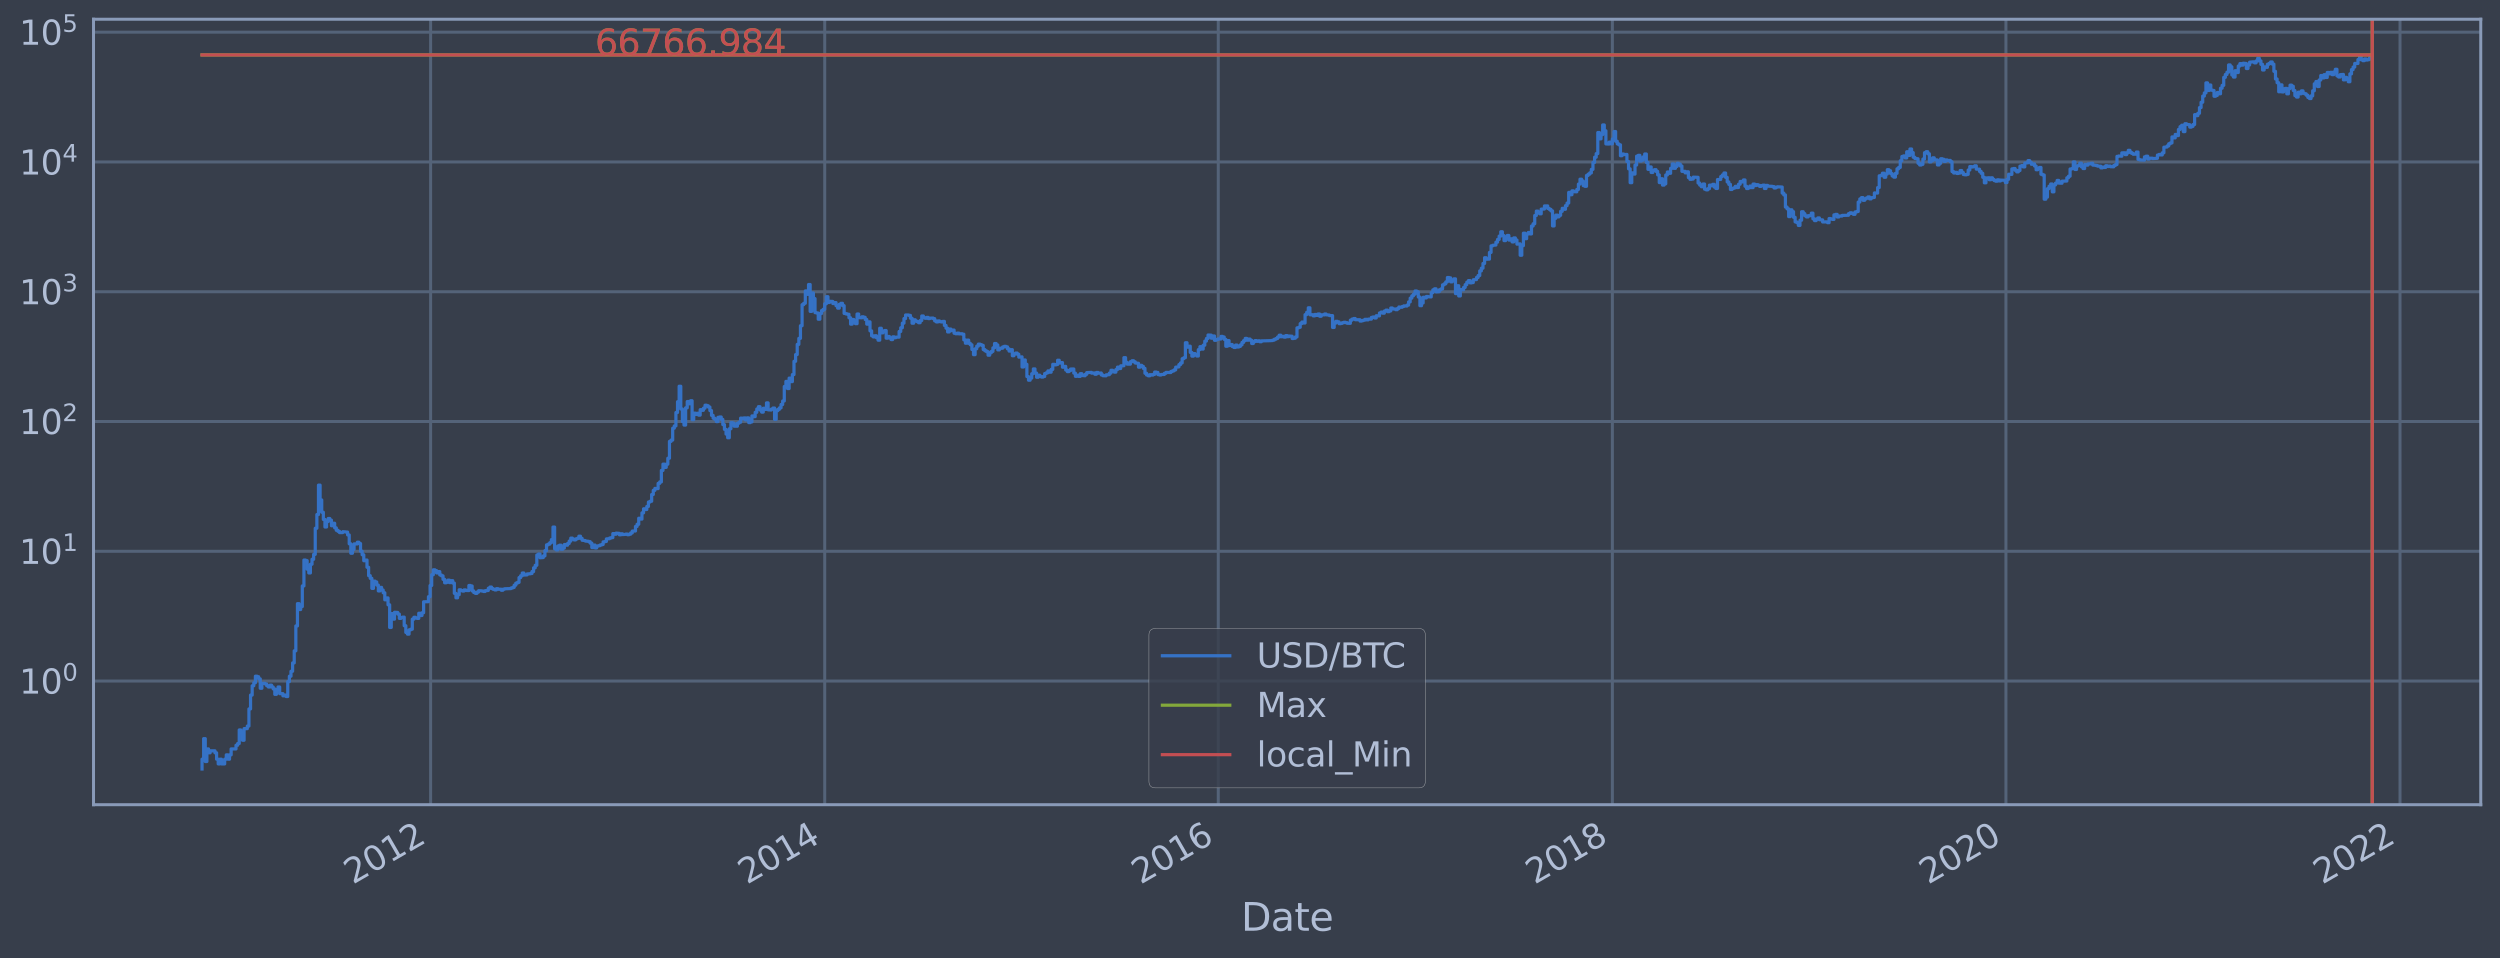 <?xml version="1.0" encoding="utf-8" standalone="no"?>
<!DOCTYPE svg PUBLIC "-//W3C//DTD SVG 1.1//EN"
  "http://www.w3.org/Graphics/SVG/1.1/DTD/svg11.dtd">
<svg height="358.291pt" version="1.1" viewBox="0 0 934.976 358.291" width="934.976pt" xmlns="http://www.w3.org/2000/svg" xmlns:xlink="http://www.w3.org/1999/xlink">
 <defs>
  <style type="text/css">*{stroke-linecap:butt;stroke-linejoin:round;}</style>
 </defs>
 <g id="figure_1">
  <g id="patch_1">
   <path d="M 0 358.291 
L 934.976 358.291 
L 934.976 0 
L 0 0 
z
" style="fill:#373e4b;"/>
  </g>
  <g id="axes_1">
   <g id="patch_2">
    <path d="M 34.976 300.96 
L 927.776 300.96 
L 927.776 7.2 
L 34.976 7.2 
z
" style="fill:#373e4b;"/>
   </g>
   <g id="matplotlib.axis_1">
    <g id="xtick_1">
     <g id="line2d_1">
      <path clip-path="url(#pee4f30245c)" d="M 161.047 300.96 
L 161.047 7.2 
" style="fill:none;stroke:#546379;stroke-linecap:square;stroke-width:1.12;"/>
     </g>
     <g id="line2d_2"/>
     <g id="text_1">
      <!-- 2012 -->
      <g style="fill:#b1bed6;" transform="translate(131.966 330.885)rotate(-30)scale(0.126 -0.126)">
       <defs>
        <path d="M 1228 531 
L 3431 531 
L 3431 0 
L 469 0 
L 469 531 
Q 828 903 1448 1529 
Q 2069 2156 2228 2338 
Q 2531 2678 2651 2914 
Q 2772 3150 2772 3378 
Q 2772 3750 2511 3984 
Q 2250 4219 1831 4219 
Q 1534 4219 1204 4116 
Q 875 4013 500 3803 
L 500 4441 
Q 881 4594 1212 4672 
Q 1544 4750 1819 4750 
Q 2544 4750 2975 4387 
Q 3406 4025 3406 3419 
Q 3406 3131 3298 2873 
Q 3191 2616 2906 2266 
Q 2828 2175 2409 1742 
Q 1991 1309 1228 531 
z
" id="DejaVuSans-32" transform="scale(0.016)"/>
        <path d="M 2034 4250 
Q 1547 4250 1301 3770 
Q 1056 3291 1056 2328 
Q 1056 1369 1301 889 
Q 1547 409 2034 409 
Q 2525 409 2770 889 
Q 3016 1369 3016 2328 
Q 3016 3291 2770 3770 
Q 2525 4250 2034 4250 
z
M 2034 4750 
Q 2819 4750 3233 4129 
Q 3647 3509 3647 2328 
Q 3647 1150 3233 529 
Q 2819 -91 2034 -91 
Q 1250 -91 836 529 
Q 422 1150 422 2328 
Q 422 3509 836 4129 
Q 1250 4750 2034 4750 
z
" id="DejaVuSans-30" transform="scale(0.016)"/>
        <path d="M 794 531 
L 1825 531 
L 1825 4091 
L 703 3866 
L 703 4441 
L 1819 4666 
L 2450 4666 
L 2450 531 
L 3481 531 
L 3481 0 
L 794 0 
L 794 531 
z
" id="DejaVuSans-31" transform="scale(0.016)"/>
       </defs>
       <use xlink:href="#DejaVuSans-32"/>
       <use x="63.623" xlink:href="#DejaVuSans-30"/>
       <use x="127.246" xlink:href="#DejaVuSans-31"/>
       <use x="190.869" xlink:href="#DejaVuSans-32"/>
      </g>
     </g>
    </g>
    <g id="xtick_2">
     <g id="line2d_3">
      <path clip-path="url(#pee4f30245c)" d="M 308.435 300.96 
L 308.435 7.2 
" style="fill:none;stroke:#546379;stroke-linecap:square;stroke-width:1.12;"/>
     </g>
     <g id="line2d_4"/>
     <g id="text_2">
      <!-- 2014 -->
      <g style="fill:#b1bed6;" transform="translate(279.354 330.885)rotate(-30)scale(0.126 -0.126)">
       <defs>
        <path d="M 2419 4116 
L 825 1625 
L 2419 1625 
L 2419 4116 
z
M 2253 4666 
L 3047 4666 
L 3047 1625 
L 3713 1625 
L 3713 1100 
L 3047 1100 
L 3047 0 
L 2419 0 
L 2419 1100 
L 313 1100 
L 313 1709 
L 2253 4666 
z
" id="DejaVuSans-34" transform="scale(0.016)"/>
       </defs>
       <use xlink:href="#DejaVuSans-32"/>
       <use x="63.623" xlink:href="#DejaVuSans-30"/>
       <use x="127.246" xlink:href="#DejaVuSans-31"/>
       <use x="190.869" xlink:href="#DejaVuSans-34"/>
      </g>
     </g>
    </g>
    <g id="xtick_3">
     <g id="line2d_5">
      <path clip-path="url(#pee4f30245c)" d="M 455.621 300.96 
L 455.621 7.2 
" style="fill:none;stroke:#546379;stroke-linecap:square;stroke-width:1.12;"/>
     </g>
     <g id="line2d_6"/>
     <g id="text_3">
      <!-- 2016 -->
      <g style="fill:#b1bed6;" transform="translate(426.54 330.885)rotate(-30)scale(0.126 -0.126)">
       <defs>
        <path d="M 2113 2584 
Q 1688 2584 1439 2293 
Q 1191 2003 1191 1497 
Q 1191 994 1439 701 
Q 1688 409 2113 409 
Q 2538 409 2786 701 
Q 3034 994 3034 1497 
Q 3034 2003 2786 2293 
Q 2538 2584 2113 2584 
z
M 3366 4563 
L 3366 3988 
Q 3128 4100 2886 4159 
Q 2644 4219 2406 4219 
Q 1781 4219 1451 3797 
Q 1122 3375 1075 2522 
Q 1259 2794 1537 2939 
Q 1816 3084 2150 3084 
Q 2853 3084 3261 2657 
Q 3669 2231 3669 1497 
Q 3669 778 3244 343 
Q 2819 -91 2113 -91 
Q 1303 -91 875 529 
Q 447 1150 447 2328 
Q 447 3434 972 4092 
Q 1497 4750 2381 4750 
Q 2619 4750 2861 4703 
Q 3103 4656 3366 4563 
z
" id="DejaVuSans-36" transform="scale(0.016)"/>
       </defs>
       <use xlink:href="#DejaVuSans-32"/>
       <use x="63.623" xlink:href="#DejaVuSans-30"/>
       <use x="127.246" xlink:href="#DejaVuSans-31"/>
       <use x="190.869" xlink:href="#DejaVuSans-36"/>
      </g>
     </g>
    </g>
    <g id="xtick_4">
     <g id="line2d_7">
      <path clip-path="url(#pee4f30245c)" d="M 603.009 300.96 
L 603.009 7.2 
" style="fill:none;stroke:#546379;stroke-linecap:square;stroke-width:1.12;"/>
     </g>
     <g id="line2d_8"/>
     <g id="text_4">
      <!-- 2018 -->
      <g style="fill:#b1bed6;" transform="translate(573.928 330.885)rotate(-30)scale(0.126 -0.126)">
       <defs>
        <path d="M 2034 2216 
Q 1584 2216 1326 1975 
Q 1069 1734 1069 1313 
Q 1069 891 1326 650 
Q 1584 409 2034 409 
Q 2484 409 2743 651 
Q 3003 894 3003 1313 
Q 3003 1734 2745 1975 
Q 2488 2216 2034 2216 
z
M 1403 2484 
Q 997 2584 770 2862 
Q 544 3141 544 3541 
Q 544 4100 942 4425 
Q 1341 4750 2034 4750 
Q 2731 4750 3128 4425 
Q 3525 4100 3525 3541 
Q 3525 3141 3298 2862 
Q 3072 2584 2669 2484 
Q 3125 2378 3379 2068 
Q 3634 1759 3634 1313 
Q 3634 634 3220 271 
Q 2806 -91 2034 -91 
Q 1263 -91 848 271 
Q 434 634 434 1313 
Q 434 1759 690 2068 
Q 947 2378 1403 2484 
z
M 1172 3481 
Q 1172 3119 1398 2916 
Q 1625 2713 2034 2713 
Q 2441 2713 2670 2916 
Q 2900 3119 2900 3481 
Q 2900 3844 2670 4047 
Q 2441 4250 2034 4250 
Q 1625 4250 1398 4047 
Q 1172 3844 1172 3481 
z
" id="DejaVuSans-38" transform="scale(0.016)"/>
       </defs>
       <use xlink:href="#DejaVuSans-32"/>
       <use x="63.623" xlink:href="#DejaVuSans-30"/>
       <use x="127.246" xlink:href="#DejaVuSans-31"/>
       <use x="190.869" xlink:href="#DejaVuSans-38"/>
      </g>
     </g>
    </g>
    <g id="xtick_5">
     <g id="line2d_9">
      <path clip-path="url(#pee4f30245c)" d="M 750.195 300.96 
L 750.195 7.2 
" style="fill:none;stroke:#546379;stroke-linecap:square;stroke-width:1.12;"/>
     </g>
     <g id="line2d_10"/>
     <g id="text_5">
      <!-- 2020 -->
      <g style="fill:#b1bed6;" transform="translate(721.114 330.885)rotate(-30)scale(0.126 -0.126)">
       <use xlink:href="#DejaVuSans-32"/>
       <use x="63.623" xlink:href="#DejaVuSans-30"/>
       <use x="127.246" xlink:href="#DejaVuSans-32"/>
       <use x="190.869" xlink:href="#DejaVuSans-30"/>
      </g>
     </g>
    </g>
    <g id="xtick_6">
     <g id="line2d_11">
      <path clip-path="url(#pee4f30245c)" d="M 897.583 300.96 
L 897.583 7.2 
" style="fill:none;stroke:#546379;stroke-linecap:square;stroke-width:1.12;"/>
     </g>
     <g id="line2d_12"/>
     <g id="text_6">
      <!-- 2022 -->
      <g style="fill:#b1bed6;" transform="translate(868.502 330.885)rotate(-30)scale(0.126 -0.126)">
       <use xlink:href="#DejaVuSans-32"/>
       <use x="63.623" xlink:href="#DejaVuSans-30"/>
       <use x="127.246" xlink:href="#DejaVuSans-32"/>
       <use x="190.869" xlink:href="#DejaVuSans-32"/>
      </g>
     </g>
    </g>
    <g id="text_7">
     <!-- Date -->
     <g style="fill:#b1bed6;" transform="translate(464.167 348.096)scale(0.144 -0.144)">
      <defs>
       <path d="M 1259 4147 
L 1259 519 
L 2022 519 
Q 2988 519 3436 956 
Q 3884 1394 3884 2338 
Q 3884 3275 3436 3711 
Q 2988 4147 2022 4147 
L 1259 4147 
z
M 628 4666 
L 1925 4666 
Q 3281 4666 3915 4102 
Q 4550 3538 4550 2338 
Q 4550 1131 3912 565 
Q 3275 0 1925 0 
L 628 0 
L 628 4666 
z
" id="DejaVuSans-44" transform="scale(0.016)"/>
       <path d="M 2194 1759 
Q 1497 1759 1228 1600 
Q 959 1441 959 1056 
Q 959 750 1161 570 
Q 1363 391 1709 391 
Q 2188 391 2477 730 
Q 2766 1069 2766 1631 
L 2766 1759 
L 2194 1759 
z
M 3341 1997 
L 3341 0 
L 2766 0 
L 2766 531 
Q 2569 213 2275 61 
Q 1981 -91 1556 -91 
Q 1019 -91 701 211 
Q 384 513 384 1019 
Q 384 1609 779 1909 
Q 1175 2209 1959 2209 
L 2766 2209 
L 2766 2266 
Q 2766 2663 2505 2880 
Q 2244 3097 1772 3097 
Q 1472 3097 1187 3025 
Q 903 2953 641 2809 
L 641 3341 
Q 956 3463 1253 3523 
Q 1550 3584 1831 3584 
Q 2591 3584 2966 3190 
Q 3341 2797 3341 1997 
z
" id="DejaVuSans-61" transform="scale(0.016)"/>
       <path d="M 1172 4494 
L 1172 3500 
L 2356 3500 
L 2356 3053 
L 1172 3053 
L 1172 1153 
Q 1172 725 1289 603 
Q 1406 481 1766 481 
L 2356 481 
L 2356 0 
L 1766 0 
Q 1100 0 847 248 
Q 594 497 594 1153 
L 594 3053 
L 172 3053 
L 172 3500 
L 594 3500 
L 594 4494 
L 1172 4494 
z
" id="DejaVuSans-74" transform="scale(0.016)"/>
       <path d="M 3597 1894 
L 3597 1613 
L 953 1613 
Q 991 1019 1311 708 
Q 1631 397 2203 397 
Q 2534 397 2845 478 
Q 3156 559 3463 722 
L 3463 178 
Q 3153 47 2828 -22 
Q 2503 -91 2169 -91 
Q 1331 -91 842 396 
Q 353 884 353 1716 
Q 353 2575 817 3079 
Q 1281 3584 2069 3584 
Q 2775 3584 3186 3129 
Q 3597 2675 3597 1894 
z
M 3022 2063 
Q 3016 2534 2758 2815 
Q 2500 3097 2075 3097 
Q 1594 3097 1305 2825 
Q 1016 2553 972 2059 
L 3022 2063 
z
" id="DejaVuSans-65" transform="scale(0.016)"/>
      </defs>
      <use xlink:href="#DejaVuSans-44"/>
      <use x="77.002" xlink:href="#DejaVuSans-61"/>
      <use x="138.281" xlink:href="#DejaVuSans-74"/>
      <use x="177.49" xlink:href="#DejaVuSans-65"/>
     </g>
    </g>
   </g>
   <g id="matplotlib.axis_2">
    <g id="ytick_1">
     <g id="line2d_13">
      <path clip-path="url(#pee4f30245c)" d="M 34.976 254.711 
L 927.776 254.711 
" style="fill:none;stroke:#546379;stroke-linecap:square;stroke-width:1.12;"/>
     </g>
     <g id="line2d_14"/>
     <g id="text_8">
      <!-- $\mathdefault{10^{0}}$ -->
      <g style="fill:#b1bed6;" transform="translate(7.2 259.498)scale(0.126 -0.126)">
       <use transform="translate(0 0.766)" xlink:href="#DejaVuSans-31"/>
       <use transform="translate(63.623 0.766)" xlink:href="#DejaVuSans-30"/>
       <use transform="translate(128.203 39.047)scale(0.7)" xlink:href="#DejaVuSans-30"/>
      </g>
     </g>
    </g>
    <g id="ytick_2">
     <g id="line2d_15">
      <path clip-path="url(#pee4f30245c)" d="M 34.976 206.177 
L 927.776 206.177 
" style="fill:none;stroke:#546379;stroke-linecap:square;stroke-width:1.12;"/>
     </g>
     <g id="line2d_16"/>
     <g id="text_9">
      <!-- $\mathdefault{10^{1}}$ -->
      <g style="fill:#b1bed6;" transform="translate(7.2 210.964)scale(0.126 -0.126)">
       <use transform="translate(0 0.684)" xlink:href="#DejaVuSans-31"/>
       <use transform="translate(63.623 0.684)" xlink:href="#DejaVuSans-30"/>
       <use transform="translate(128.203 38.966)scale(0.7)" xlink:href="#DejaVuSans-31"/>
      </g>
     </g>
    </g>
    <g id="ytick_3">
     <g id="line2d_17">
      <path clip-path="url(#pee4f30245c)" d="M 34.976 157.642 
L 927.776 157.642 
" style="fill:none;stroke:#546379;stroke-linecap:square;stroke-width:1.12;"/>
     </g>
     <g id="line2d_18"/>
     <g id="text_10">
      <!-- $\mathdefault{10^{2}}$ -->
      <g style="fill:#b1bed6;" transform="translate(7.2 162.429)scale(0.126 -0.126)">
       <use transform="translate(0 0.766)" xlink:href="#DejaVuSans-31"/>
       <use transform="translate(63.623 0.766)" xlink:href="#DejaVuSans-30"/>
       <use transform="translate(128.203 39.047)scale(0.7)" xlink:href="#DejaVuSans-32"/>
      </g>
     </g>
    </g>
    <g id="ytick_4">
     <g id="line2d_19">
      <path clip-path="url(#pee4f30245c)" d="M 34.976 109.107 
L 927.776 109.107 
" style="fill:none;stroke:#546379;stroke-linecap:square;stroke-width:1.12;"/>
     </g>
     <g id="line2d_20"/>
     <g id="text_11">
      <!-- $\mathdefault{10^{3}}$ -->
      <g style="fill:#b1bed6;" transform="translate(7.2 113.894)scale(0.126 -0.126)">
       <defs>
        <path d="M 2597 2516 
Q 3050 2419 3304 2112 
Q 3559 1806 3559 1356 
Q 3559 666 3084 287 
Q 2609 -91 1734 -91 
Q 1441 -91 1130 -33 
Q 819 25 488 141 
L 488 750 
Q 750 597 1062 519 
Q 1375 441 1716 441 
Q 2309 441 2620 675 
Q 2931 909 2931 1356 
Q 2931 1769 2642 2001 
Q 2353 2234 1838 2234 
L 1294 2234 
L 1294 2753 
L 1863 2753 
Q 2328 2753 2575 2939 
Q 2822 3125 2822 3475 
Q 2822 3834 2567 4026 
Q 2313 4219 1838 4219 
Q 1578 4219 1281 4162 
Q 984 4106 628 3988 
L 628 4550 
Q 988 4650 1302 4700 
Q 1616 4750 1894 4750 
Q 2613 4750 3031 4423 
Q 3450 4097 3450 3541 
Q 3450 3153 3228 2886 
Q 3006 2619 2597 2516 
z
" id="DejaVuSans-33" transform="scale(0.016)"/>
       </defs>
       <use transform="translate(0 0.766)" xlink:href="#DejaVuSans-31"/>
       <use transform="translate(63.623 0.766)" xlink:href="#DejaVuSans-30"/>
       <use transform="translate(128.203 39.047)scale(0.7)" xlink:href="#DejaVuSans-33"/>
      </g>
     </g>
    </g>
    <g id="ytick_5">
     <g id="line2d_21">
      <path clip-path="url(#pee4f30245c)" d="M 34.976 60.573 
L 927.776 60.573 
" style="fill:none;stroke:#546379;stroke-linecap:square;stroke-width:1.12;"/>
     </g>
     <g id="line2d_22"/>
     <g id="text_12">
      <!-- $\mathdefault{10^{4}}$ -->
      <g style="fill:#b1bed6;" transform="translate(7.2 65.36)scale(0.126 -0.126)">
       <use transform="translate(0 0.684)" xlink:href="#DejaVuSans-31"/>
       <use transform="translate(63.623 0.684)" xlink:href="#DejaVuSans-30"/>
       <use transform="translate(128.203 38.966)scale(0.7)" xlink:href="#DejaVuSans-34"/>
      </g>
     </g>
    </g>
    <g id="ytick_6">
     <g id="line2d_23">
      <path clip-path="url(#pee4f30245c)" d="M 34.976 12.038 
L 927.776 12.038 
" style="fill:none;stroke:#546379;stroke-linecap:square;stroke-width:1.12;"/>
     </g>
     <g id="line2d_24"/>
     <g id="text_13">
      <!-- $\mathdefault{10^{5}}$ -->
      <g style="fill:#b1bed6;" transform="translate(7.2 16.825)scale(0.126 -0.126)">
       <defs>
        <path d="M 691 4666 
L 3169 4666 
L 3169 4134 
L 1269 4134 
L 1269 2991 
Q 1406 3038 1543 3061 
Q 1681 3084 1819 3084 
Q 2600 3084 3056 2656 
Q 3513 2228 3513 1497 
Q 3513 744 3044 326 
Q 2575 -91 1722 -91 
Q 1428 -91 1123 -41 
Q 819 9 494 109 
L 494 744 
Q 775 591 1075 516 
Q 1375 441 1709 441 
Q 2250 441 2565 725 
Q 2881 1009 2881 1497 
Q 2881 1984 2565 2268 
Q 2250 2553 1709 2553 
Q 1456 2553 1204 2497 
Q 953 2441 691 2322 
L 691 4666 
z
" id="DejaVuSans-35" transform="scale(0.016)"/>
       </defs>
       <use transform="translate(0 0.684)" xlink:href="#DejaVuSans-31"/>
       <use transform="translate(63.623 0.684)" xlink:href="#DejaVuSans-30"/>
       <use transform="translate(128.203 38.966)scale(0.7)" xlink:href="#DejaVuSans-35"/>
      </g>
     </g>
    </g>
    <g id="ytick_7">
     <g id="line2d_25"/>
    </g>
    <g id="ytick_8">
     <g id="line2d_26"/>
    </g>
    <g id="ytick_9">
     <g id="line2d_27"/>
    </g>
    <g id="ytick_10">
     <g id="line2d_28"/>
    </g>
    <g id="ytick_11">
     <g id="line2d_29"/>
    </g>
    <g id="ytick_12">
     <g id="line2d_30"/>
    </g>
    <g id="ytick_13">
     <g id="line2d_31"/>
    </g>
    <g id="ytick_14">
     <g id="line2d_32"/>
    </g>
    <g id="ytick_15">
     <g id="line2d_33"/>
    </g>
    <g id="ytick_16">
     <g id="line2d_34"/>
    </g>
    <g id="ytick_17">
     <g id="line2d_35"/>
    </g>
    <g id="ytick_18">
     <g id="line2d_36"/>
    </g>
    <g id="ytick_19">
     <g id="line2d_37"/>
    </g>
    <g id="ytick_20">
     <g id="line2d_38"/>
    </g>
    <g id="ytick_21">
     <g id="line2d_39"/>
    </g>
    <g id="ytick_22">
     <g id="line2d_40"/>
    </g>
    <g id="ytick_23">
     <g id="line2d_41"/>
    </g>
    <g id="ytick_24">
     <g id="line2d_42"/>
    </g>
    <g id="ytick_25">
     <g id="line2d_43"/>
    </g>
    <g id="ytick_26">
     <g id="line2d_44"/>
    </g>
    <g id="ytick_27">
     <g id="line2d_45"/>
    </g>
    <g id="ytick_28">
     <g id="line2d_46"/>
    </g>
    <g id="ytick_29">
     <g id="line2d_47"/>
    </g>
    <g id="ytick_30">
     <g id="line2d_48"/>
    </g>
    <g id="ytick_31">
     <g id="line2d_49"/>
    </g>
    <g id="ytick_32">
     <g id="line2d_50"/>
    </g>
    <g id="ytick_33">
     <g id="line2d_51"/>
    </g>
    <g id="ytick_34">
     <g id="line2d_52"/>
    </g>
    <g id="ytick_35">
     <g id="line2d_53"/>
    </g>
    <g id="ytick_36">
     <g id="line2d_54"/>
    </g>
    <g id="ytick_37">
     <g id="line2d_55"/>
    </g>
    <g id="ytick_38">
     <g id="line2d_56"/>
    </g>
    <g id="ytick_39">
     <g id="line2d_57"/>
    </g>
    <g id="ytick_40">
     <g id="line2d_58"/>
    </g>
    <g id="ytick_41">
     <g id="line2d_59"/>
    </g>
    <g id="ytick_42">
     <g id="line2d_60"/>
    </g>
    <g id="ytick_43">
     <g id="line2d_61"/>
    </g>
    <g id="ytick_44">
     <g id="line2d_62"/>
    </g>
    <g id="ytick_45">
     <g id="line2d_63"/>
    </g>
    <g id="ytick_46">
     <g id="line2d_64"/>
    </g>
    <g id="ytick_47">
     <g id="line2d_65"/>
    </g>
    <g id="ytick_48">
     <g id="line2d_66"/>
    </g>
    <g id="ytick_49">
     <g id="line2d_67"/>
    </g>
    <g id="ytick_50">
     <g id="line2d_68"/>
    </g>
    <g id="ytick_51">
     <g id="line2d_69"/>
    </g>
    <g id="ytick_52">
     <g id="line2d_70"/>
    </g>
    <g id="ytick_53">
     <g id="line2d_71"/>
    </g>
    <g id="ytick_54">
     <g id="line2d_72"/>
    </g>
   </g>
   <g id="line2d_73">
    <path clip-path="url(#pee4f30245c)" d="M 75.558 287.607 
L 75.558 283.932 
L 76.163 283.932 
L 76.163 276.246 
L 76.768 276.246 
L 76.768 284.793 
L 77.372 284.793 
L 77.372 280.089 
L 77.977 280.089 
L 77.977 281.543 
L 78.582 281.543 
L 78.582 280.804 
L 80.397 280.804 
L 80.397 281.543 
L 81.002 281.543 
L 81.002 283.932 
L 81.607 283.932 
L 81.607 285.69 
L 82.211 285.69 
L 82.211 283.932 
L 82.816 283.932 
L 82.816 285.69 
L 84.026 285.69 
L 84.026 283.932 
L 84.631 283.932 
L 84.631 282.31 
L 85.236 282.31 
L 85.236 283.932 
L 85.841 283.932 
L 85.841 282.31 
L 86.446 282.31 
L 86.446 280.089 
L 88.26 280.089 
L 88.26 278.729 
L 88.865 278.729 
L 88.865 278.08 
L 89.47 278.08 
L 89.47 272.997 
L 90.075 272.997 
L 90.075 274.025 
L 90.68 274.025 
L 90.68 276.84 
L 91.285 276.84 
L 91.285 272.501 
L 92.494 272.501 
L 92.494 271.543 
L 93.099 271.543 
L 93.099 265.13 
L 93.704 265.13 
L 93.704 259.949 
L 94.309 259.949 
L 94.309 256.469 
L 94.914 256.469 
L 94.914 255.353 
L 95.519 255.353 
L 95.519 252.895 
L 96.124 252.895 
L 96.124 253.089 
L 96.728 253.089 
L 96.728 253.885 
L 97.333 253.885 
L 97.333 257.406 
L 97.938 257.406 
L 97.938 255.572 
L 99.148 255.572 
L 99.148 255.793 
L 99.753 255.793 
L 99.753 256.469 
L 100.358 256.469 
L 100.358 256.932 
L 100.963 256.932 
L 100.963 256.241 
L 101.567 256.241 
L 101.567 256.932 
L 102.172 256.932 
L 102.172 257.647 
L 102.777 257.647 
L 102.777 259.68 
L 103.382 259.68 
L 103.382 257.89 
L 103.987 257.89 
L 103.987 256.932 
L 104.592 256.932 
L 104.592 259.415 
L 105.802 259.415 
L 105.802 260.221 
L 106.406 260.221 
L 106.406 259.949 
L 107.011 259.949 
L 107.011 260.496 
L 107.616 260.496 
L 107.616 254.923 
L 108.221 254.923 
L 108.221 252.895 
L 108.826 252.895 
L 108.826 251.045 
L 109.431 251.045 
L 109.431 247.922 
L 110.036 247.922 
L 110.036 243.403 
L 110.641 243.403 
L 110.641 234.09 
L 111.245 234.09 
L 111.245 225.756 
L 111.85 225.756 
L 111.85 227.947 
L 112.455 227.947 
L 112.455 226.851 
L 113.06 226.851 
L 113.06 219.126 
L 113.665 219.126 
L 113.665 209.454 
L 114.27 209.454 
L 114.27 209.677 
L 114.875 209.677 
L 114.875 212.868 
L 115.48 212.868 
L 115.48 214.275 
L 116.084 214.275 
L 116.084 211.012 
L 116.689 211.012 
L 116.689 209.161 
L 117.294 209.161 
L 117.294 207.325 
L 117.899 207.325 
L 117.899 197.56 
L 118.504 197.56 
L 118.504 192.438 
L 119.109 192.438 
L 119.109 181.437 
L 119.714 181.437 
L 119.714 186.973 
L 120.319 186.973 
L 120.319 191.577 
L 120.923 191.577 
L 120.923 194.261 
L 121.528 194.261 
L 121.528 197.089 
L 122.133 197.089 
L 122.133 195.054 
L 122.738 195.054 
L 122.738 193.916 
L 123.343 193.916 
L 123.343 194.526 
L 123.948 194.526 
L 123.948 196.615 
L 124.553 196.615 
L 124.553 195.698 
L 125.158 195.698 
L 125.158 197.407 
L 125.762 197.407 
L 125.762 198.316 
L 126.367 198.316 
L 126.367 198.711 
L 126.972 198.711 
L 126.972 199.19 
L 128.182 199.175 
L 128.182 198.845 
L 129.392 198.934 
L 129.392 198.994 
L 129.997 198.994 
L 129.997 200.055 
L 130.601 200.055 
L 130.601 203.378 
L 131.206 203.378 
L 131.206 206.906 
L 131.811 206.906 
L 131.811 205.452 
L 132.416 205.452 
L 132.416 203.415 
L 133.626 203.433 
L 133.626 202.777 
L 134.231 202.777 
L 134.231 203.286 
L 134.836 203.286 
L 134.836 206.156 
L 135.44 206.156 
L 135.44 207.481 
L 136.045 207.481 
L 136.045 209.702 
L 136.65 209.702 
L 136.65 209.454 
L 137.255 209.454 
L 137.255 212.156 
L 137.86 212.156 
L 137.86 215.289 
L 138.465 215.289 
L 138.465 216.287 
L 139.07 216.287 
L 139.07 220.042 
L 139.675 220.042 
L 139.675 217.334 
L 140.279 217.334 
L 140.279 217.659 
L 140.884 217.659 
L 140.884 218.816 
L 141.489 218.816 
L 141.489 220.999 
L 142.094 220.999 
L 142.094 219.679 
L 142.699 219.679 
L 142.699 220.661 
L 143.304 220.661 
L 143.304 221.692 
L 143.909 221.692 
L 143.909 224.312 
L 144.514 224.312 
L 144.514 223.626 
L 145.118 223.626 
L 145.118 226.187 
L 145.723 226.187 
L 145.723 234.652 
L 146.328 234.652 
L 146.328 229.482 
L 146.933 229.482 
L 146.933 231.554 
L 147.538 231.554 
L 147.538 228.978 
L 148.748 229.041 
L 148.748 229.674 
L 149.353 229.674 
L 149.353 231.275 
L 149.957 231.275 
L 149.957 230.931 
L 150.562 230.931 
L 150.562 230.795 
L 151.167 230.795 
L 151.167 234.011 
L 151.772 234.011 
L 151.772 236.523 
L 152.377 236.523 
L 152.377 237.155 
L 152.982 237.155 
L 152.982 235.567 
L 153.587 235.567 
L 153.587 235.313 
L 154.192 235.313 
L 154.192 231.554 
L 154.796 231.554 
L 154.796 230.863 
L 155.401 230.863 
L 155.401 231.137 
L 156.006 231.137 
L 156.006 231.275 
L 156.611 231.275 
L 156.611 229.355 
L 157.216 229.355 
L 157.216 230.194 
L 157.821 230.194 
L 157.821 229.166 
L 158.426 229.166 
L 158.426 225.073 
L 160.24 225.022 
L 160.24 223.149 
L 160.845 223.149 
L 160.845 218.971 
L 161.45 218.971 
L 161.45 214.935 
L 162.055 214.935 
L 162.055 213.101 
L 162.66 213.101 
L 162.66 213.396 
L 163.265 213.396 
L 163.265 214.275 
L 163.87 214.275 
L 163.87 213.785 
L 164.474 213.785 
L 164.474 215.031 
L 165.079 215.031 
L 165.079 215.354 
L 165.684 215.354 
L 165.684 216.665 
L 166.289 216.665 
L 166.289 217.951 
L 166.894 217.951 
L 166.894 217.768 
L 167.499 217.768 
L 167.499 216.979 
L 168.104 216.979 
L 168.104 217.878 
L 168.709 217.878 
L 168.709 217.156 
L 169.313 217.156 
L 169.313 218.062 
L 169.918 218.062 
L 169.918 221.913 
L 170.523 221.913 
L 170.523 223.578 
L 171.128 223.578 
L 171.128 222.408 
L 171.733 222.408 
L 171.733 220.577 
L 172.338 220.577 
L 172.338 220.872 
L 172.943 220.872 
L 172.943 221.042 
L 173.548 221.042 
L 173.548 220.619 
L 174.152 220.619 
L 174.152 220.829 
L 175.362 220.872 
L 175.362 218.971 
L 175.967 218.971 
L 175.967 219.165 
L 176.572 219.165 
L 176.572 220.999 
L 177.177 220.999 
L 177.177 221.604 
L 177.782 221.604 
L 177.782 221.913 
L 178.387 221.913 
L 178.387 221.429 
L 178.991 221.429 
L 178.991 220.914 
L 180.201 220.956 
L 180.201 221.042 
L 180.806 221.042 
L 180.806 221.213 
L 181.411 221.213 
L 181.411 220.914 
L 182.621 220.829 
L 182.621 220.001 
L 183.226 220.001 
L 183.226 219.559 
L 183.83 219.559 
L 183.83 220.123 
L 184.435 220.123 
L 184.435 220.411 
L 185.04 220.411 
L 185.04 220.619 
L 185.645 220.619 
L 185.645 220.164 
L 186.25 220.164 
L 186.25 220.37 
L 187.46 220.37 
L 187.46 220.745 
L 188.065 220.745 
L 188.065 220.37 
L 188.669 220.37 
L 188.669 220.205 
L 191.089 220.123 
L 191.089 219.92 
L 191.694 219.92 
L 191.694 219.679 
L 192.299 219.679 
L 192.299 218.855 
L 192.904 218.855 
L 192.904 218.099 
L 193.508 218.099 
L 193.508 217.805 
L 194.113 217.805 
L 194.113 216.016 
L 194.718 216.016 
L 194.718 215.322 
L 195.323 215.322 
L 195.323 214.306 
L 195.928 214.306 
L 195.928 215.063 
L 197.138 214.999 
L 197.138 214.65 
L 198.347 214.587 
L 198.347 214.493 
L 198.952 214.493 
L 198.952 213.755 
L 199.557 213.755 
L 199.557 212.353 
L 200.162 212.353 
L 200.162 211.414 
L 200.767 211.414 
L 200.767 207.548 
L 201.372 207.548 
L 201.372 207.191 
L 201.977 207.191 
L 201.977 208.609 
L 203.186 208.515 
L 203.186 207.888 
L 203.791 207.888 
L 203.791 205.925 
L 204.396 205.925 
L 204.396 203.769 
L 205.001 203.769 
L 205.001 203.507 
L 205.606 203.507 
L 205.606 202.976 
L 206.211 202.976 
L 206.211 201.813 
L 206.816 201.813 
L 206.816 197.117 
L 207.421 197.117 
L 207.421 205.249 
L 208.025 205.249 
L 208.025 205.656 
L 208.63 205.656 
L 208.63 204.187 
L 209.235 204.187 
L 209.235 203.901 
L 209.84 203.901 
L 209.84 205.431 
L 210.445 205.431 
L 210.445 204.968 
L 211.05 204.968 
L 211.05 203.657 
L 211.655 203.657 
L 211.655 203.901 
L 212.26 203.901 
L 212.26 203.267 
L 212.864 203.267 
L 212.864 202.369 
L 213.469 202.369 
L 213.469 201.255 
L 214.074 201.255 
L 214.074 201.642 
L 214.679 201.642 
L 214.679 201.916 
L 215.284 201.916 
L 215.284 201.541 
L 215.889 201.541 
L 215.889 201.339 
L 216.494 201.339 
L 216.494 200.533 
L 217.099 200.533 
L 217.099 201.339 
L 217.703 201.339 
L 217.703 202.054 
L 218.913 202.159 
L 218.913 202.351 
L 220.123 202.439 
L 220.123 202.581 
L 220.728 202.581 
L 220.728 203.121 
L 221.333 203.121 
L 221.333 204.77 
L 221.938 204.77 
L 221.938 203.844 
L 222.542 203.844 
L 222.542 204.909 
L 223.147 204.909 
L 223.147 204.225 
L 223.752 204.225 
L 223.752 204.091 
L 224.357 204.091 
L 224.357 203.844 
L 224.962 203.844 
L 224.962 203.638 
L 225.567 203.638 
L 225.567 202.652 
L 226.172 202.652 
L 226.172 202.51 
L 226.777 202.51 
L 226.777 201.541 
L 227.986 201.473 
L 227.986 201.205 
L 228.591 201.205 
L 228.591 201.056 
L 229.196 201.056 
L 229.196 199.556 
L 229.801 199.556 
L 229.801 199.804 
L 230.406 199.804 
L 230.406 199.388 
L 231.616 199.464 
L 231.616 200.008 
L 232.22 200.008 
L 232.22 199.649 
L 232.825 199.649 
L 232.825 199.929 
L 234.035 199.835 
L 234.035 199.742 
L 234.64 199.742 
L 234.64 199.976 
L 235.245 199.976 
L 235.245 199.789 
L 235.85 199.789 
L 235.85 199.327 
L 236.455 199.327 
L 236.455 198.623 
L 237.664 198.579 
L 237.664 196.898 
L 238.269 196.898 
L 238.269 196.073 
L 238.874 196.073 
L 238.874 193.822 
L 239.479 193.822 
L 239.479 194.129 
L 240.084 194.129 
L 240.084 191.799 
L 240.689 191.799 
L 240.689 190.288 
L 241.294 190.288 
L 241.294 190.548 
L 241.898 190.548 
L 241.898 189.414 
L 242.503 189.414 
L 242.503 187.75 
L 243.108 187.75 
L 243.108 187.461 
L 243.713 187.461 
L 243.713 184.938 
L 244.318 184.938 
L 244.318 183.388 
L 244.923 183.388 
L 244.923 182.658 
L 246.133 182.741 
L 246.133 180.782 
L 246.737 180.782 
L 246.737 180.227 
L 247.342 180.227 
L 247.342 175.927 
L 247.947 175.927 
L 247.947 173.588 
L 248.552 173.588 
L 248.552 174.794 
L 249.157 174.794 
L 249.157 173.602 
L 249.762 173.602 
L 249.762 171.377 
L 250.367 171.377 
L 250.367 165.085 
L 250.972 165.085 
L 250.972 164.587 
L 251.576 164.587 
L 251.576 160.146 
L 252.181 160.146 
L 252.181 159.285 
L 252.786 159.285 
L 252.786 154.271 
L 253.391 154.271 
L 253.391 150.236 
L 253.996 150.236 
L 253.996 144.453 
L 254.601 144.453 
L 254.601 152.955 
L 255.206 152.955 
L 255.206 157.642 
L 255.811 157.642 
L 255.811 158.969 
L 256.415 158.969 
L 256.415 152.521 
L 257.02 152.521 
L 257.02 150.177 
L 257.625 150.177 
L 257.625 151.006 
L 258.23 151.006 
L 258.23 149.877 
L 258.835 149.877 
L 258.835 156.958 
L 259.44 156.958 
L 259.44 154.517 
L 260.045 154.517 
L 260.045 155.001 
L 260.65 155.001 
L 260.65 154.572 
L 261.255 154.572 
L 261.255 155.253 
L 261.859 155.253 
L 261.859 153.224 
L 262.464 153.224 
L 262.464 153.447 
L 263.069 153.447 
L 263.069 152.654 
L 263.674 152.654 
L 263.674 151.552 
L 264.279 151.552 
L 264.279 151.742 
L 264.884 151.742 
L 264.884 152.226 
L 265.489 152.226 
L 265.489 153.551 
L 266.094 153.551 
L 266.094 155.348 
L 266.698 155.348 
L 266.698 156.394 
L 267.303 156.394 
L 267.303 156.836 
L 267.908 156.836 
L 267.908 157.663 
L 268.513 157.663 
L 268.513 156.082 
L 269.118 156.082 
L 269.118 155.952 
L 269.723 155.952 
L 269.723 156.838 
L 270.328 156.838 
L 270.328 158.801 
L 270.933 158.801 
L 270.933 160.577 
L 271.537 160.577 
L 271.537 162.335 
L 272.142 162.335 
L 272.142 163.706 
L 272.747 163.706 
L 272.747 160.36 
L 273.352 160.36 
L 273.352 158.068 
L 273.957 158.068 
L 273.957 158.273 
L 274.562 158.273 
L 274.562 159.4 
L 275.772 159.402 
L 275.772 158.284 
L 276.376 158.284 
L 276.376 157.918 
L 276.981 157.918 
L 276.981 156.374 
L 277.586 156.374 
L 277.586 156.624 
L 278.191 156.624 
L 278.191 156.303 
L 278.796 156.303 
L 278.796 157.06 
L 279.401 157.06 
L 279.401 156.287 
L 280.006 156.287 
L 280.006 158.051 
L 280.611 158.051 
L 280.611 157.79 
L 281.215 157.79 
L 281.215 155.551 
L 281.82 155.551 
L 281.82 155.818 
L 282.425 155.818 
L 282.425 154.203 
L 283.03 154.203 
L 283.03 152.965 
L 283.635 152.965 
L 283.635 152.097 
L 284.24 152.097 
L 284.24 153.342 
L 284.845 153.342 
L 284.845 154.121 
L 285.45 154.121 
L 285.45 152.68 
L 286.054 152.68 
L 286.054 153.099 
L 286.659 153.099 
L 286.659 150.678 
L 287.264 150.678 
L 287.264 153.272 
L 288.474 153.339 
L 288.474 152.998 
L 289.079 152.998 
L 289.079 152.602 
L 289.684 152.602 
L 289.684 156.846 
L 290.289 156.846 
L 290.289 153.589 
L 290.893 153.589 
L 290.893 153.087 
L 291.498 153.087 
L 291.498 152.536 
L 292.103 152.536 
L 292.103 151.29 
L 292.708 151.29 
L 292.708 149.965 
L 293.313 149.965 
L 293.313 144.548 
L 293.918 144.548 
L 293.918 142.645 
L 294.523 142.645 
L 294.523 145.304 
L 295.128 145.304 
L 295.128 141.409 
L 295.732 141.409 
L 295.732 142.718 
L 296.337 142.718 
L 296.337 140.09 
L 296.942 140.09 
L 296.942 135.126 
L 297.547 135.126 
L 297.547 132.604 
L 298.152 132.604 
L 298.152 128.793 
L 298.757 128.793 
L 298.757 126.545 
L 299.362 126.545 
L 299.362 121.824 
L 299.967 121.824 
L 299.967 113.943 
L 300.571 113.943 
L 300.571 113.431 
L 301.176 113.431 
L 301.176 108.812 
L 301.781 108.812 
L 301.781 110.078 
L 302.386 110.078 
L 302.386 106.403 
L 302.991 106.403 
L 302.991 116.448 
L 303.596 116.448 
L 303.596 109.56 
L 304.201 109.56 
L 304.201 111.682 
L 304.806 111.682 
L 304.806 116.929 
L 305.41 116.929 
L 305.41 117.073 
L 306.015 117.073 
L 306.015 119.385 
L 306.62 119.385 
L 306.62 117.267 
L 307.225 117.267 
L 307.225 116.178 
L 307.83 116.178 
L 307.83 115.683 
L 308.435 115.683 
L 308.435 113.617 
L 309.04 113.617 
L 309.04 110.964 
L 309.645 110.964 
L 309.645 113.129 
L 310.249 113.129 
L 310.249 112.681 
L 311.459 112.736 
L 311.459 113.518 
L 312.064 113.518 
L 312.064 113.168 
L 312.669 113.168 
L 312.669 114.344 
L 313.274 114.344 
L 313.274 115.24 
L 313.879 115.24 
L 313.879 113.811 
L 314.484 113.811 
L 314.484 113.436 
L 315.088 113.436 
L 315.088 114.317 
L 315.693 114.317 
L 315.693 117.212 
L 316.298 117.212 
L 316.298 117.389 
L 316.903 117.389 
L 316.903 117.54 
L 317.508 117.54 
L 317.508 118.848 
L 318.113 118.848 
L 318.113 121.216 
L 318.718 121.216 
L 318.718 119.49 
L 319.323 119.49 
L 319.323 120.401 
L 319.927 120.401 
L 319.927 121.049 
L 320.532 121.049 
L 320.532 117.446 
L 321.137 117.446 
L 321.137 118.78 
L 322.347 118.869 
L 322.347 118.481 
L 322.952 118.481 
L 322.952 118.68 
L 323.557 118.68 
L 323.557 119.485 
L 324.162 119.485 
L 324.162 121.216 
L 324.766 121.216 
L 324.766 120.38 
L 325.371 120.38 
L 325.371 123.735 
L 325.976 123.735 
L 325.976 125.591 
L 326.581 125.591 
L 326.581 125.999 
L 327.186 125.999 
L 327.186 125.567 
L 327.791 125.567 
L 327.791 126.32 
L 328.396 126.32 
L 328.396 127.224 
L 329.001 127.224 
L 329.001 122.77 
L 329.605 122.77 
L 329.605 124.486 
L 330.21 124.486 
L 330.21 123.786 
L 330.815 123.786 
L 330.815 123.627 
L 331.42 123.627 
L 331.42 126.47 
L 332.025 126.47 
L 332.025 125.844 
L 332.63 125.844 
L 332.63 126.412 
L 333.235 126.412 
L 333.235 126.995 
L 333.84 126.995 
L 333.84 125.985 
L 334.444 125.985 
L 334.444 126.295 
L 335.049 126.295 
L 335.049 126.102 
L 336.259 126.085 
L 336.259 123.973 
L 336.864 123.973 
L 336.864 122.573 
L 337.469 122.573 
L 337.469 120.856 
L 338.074 120.856 
L 338.074 119.139 
L 338.679 119.139 
L 338.679 117.802 
L 339.888 117.818 
L 339.888 117.958 
L 340.493 117.958 
L 340.493 119.015 
L 341.098 119.015 
L 341.098 120.872 
L 341.703 120.872 
L 341.703 119.595 
L 342.308 119.595 
L 342.308 120.105 
L 342.913 120.105 
L 342.913 120.292 
L 343.518 120.292 
L 343.518 120.686 
L 344.122 120.686 
L 344.122 119.875 
L 344.727 119.875 
L 344.727 118.172 
L 345.332 118.172 
L 345.332 118.813 
L 345.937 118.813 
L 345.937 119.015 
L 346.542 119.015 
L 346.542 118.713 
L 347.147 118.713 
L 347.147 119.142 
L 347.752 119.142 
L 347.752 118.987 
L 348.961 118.947 
L 348.961 119.169 
L 349.566 119.169 
L 349.566 120.019 
L 350.171 120.019 
L 350.171 120.39 
L 350.776 120.39 
L 350.776 120.024 
L 351.381 120.024 
L 351.381 120.283 
L 351.986 120.283 
L 351.986 120.408 
L 352.591 120.408 
L 352.591 120.202 
L 353.196 120.202 
L 353.196 121.709 
L 353.8 121.709 
L 353.8 122.734 
L 354.405 122.734 
L 354.405 124.144 
L 355.01 124.144 
L 355.01 123.066 
L 355.615 123.066 
L 355.615 123.652 
L 356.22 123.652 
L 356.22 123.441 
L 356.825 123.441 
L 356.825 124.628 
L 357.43 124.628 
L 357.43 124.821 
L 358.035 124.821 
L 358.035 124.596 
L 358.639 124.596 
L 358.639 124.872 
L 359.849 124.816 
L 359.849 124.985 
L 360.454 124.985 
L 360.454 127.116 
L 361.059 127.116 
L 361.059 128.361 
L 361.664 128.361 
L 361.664 127.209 
L 362.269 127.209 
L 362.269 128.401 
L 362.874 128.401 
L 362.874 128.945 
L 363.478 128.945 
L 363.478 130.707 
L 364.083 130.707 
L 364.083 132.629 
L 364.688 132.629 
L 364.688 130.432 
L 365.293 130.432 
L 365.293 129.458 
L 365.898 129.458 
L 365.898 128.695 
L 366.503 128.695 
L 366.503 128.901 
L 367.108 128.901 
L 367.108 129.178 
L 367.713 129.178 
L 367.713 130.731 
L 368.317 130.731 
L 368.317 131.182 
L 368.922 131.182 
L 368.922 131.521 
L 369.527 131.521 
L 369.527 132.839 
L 370.132 132.839 
L 370.132 131.932 
L 370.737 131.932 
L 370.737 131.421 
L 371.342 131.421 
L 371.342 130.098 
L 371.947 130.098 
L 371.947 128.468 
L 372.552 128.468 
L 372.552 129.016 
L 373.156 129.016 
L 373.156 130.85 
L 373.761 130.85 
L 373.761 130.229 
L 374.971 130.244 
L 374.971 129.748 
L 375.576 129.748 
L 375.576 129.523 
L 376.181 129.523 
L 376.181 129.725 
L 376.786 129.725 
L 376.786 130.468 
L 377.391 130.468 
L 377.391 131.298 
L 377.995 131.298 
L 377.995 130.771 
L 378.6 130.771 
L 378.6 133.037 
L 379.205 133.037 
L 379.205 132.379 
L 379.81 132.379 
L 379.81 132.037 
L 380.415 132.037 
L 380.415 132.48 
L 381.02 132.48 
L 381.02 133.564 
L 382.23 133.469 
L 382.23 137.246 
L 382.834 137.246 
L 382.834 134.627 
L 383.439 134.627 
L 383.439 136.245 
L 384.044 136.245 
L 384.044 140.832 
L 384.649 140.832 
L 384.649 142.192 
L 385.254 142.192 
L 385.254 141.408 
L 385.859 141.408 
L 385.859 139.766 
L 386.464 139.766 
L 386.464 137.967 
L 387.069 137.967 
L 387.069 139.525 
L 387.673 139.525 
L 387.673 141.095 
L 388.278 141.095 
L 388.278 140.313 
L 388.883 140.313 
L 388.883 140.798 
L 389.488 140.798 
L 389.488 141.029 
L 390.093 141.029 
L 390.093 140.801 
L 390.698 140.801 
L 390.698 139.706 
L 391.303 139.706 
L 391.303 139.415 
L 391.908 139.415 
L 391.908 138.719 
L 392.512 138.719 
L 392.512 139.194 
L 393.117 139.194 
L 393.117 138.151 
L 393.722 138.151 
L 393.722 136.253 
L 394.327 136.253 
L 394.327 136.464 
L 394.932 136.464 
L 394.932 136.319 
L 395.537 136.319 
L 395.537 134.728 
L 396.142 134.728 
L 396.142 135.774 
L 396.747 135.774 
L 396.747 135.605 
L 397.351 135.605 
L 397.351 137.332 
L 397.956 137.332 
L 397.956 137.021 
L 398.561 137.021 
L 398.561 138.393 
L 399.166 138.393 
L 399.166 138.984 
L 399.771 138.984 
L 399.771 138.626 
L 400.376 138.626 
L 400.376 138.021 
L 401.586 138.002 
L 401.586 139.543 
L 402.19 139.543 
L 402.19 140.736 
L 402.795 140.736 
L 402.795 140.316 
L 403.4 140.316 
L 403.4 140.774 
L 404.005 140.774 
L 404.005 139.759 
L 404.61 139.759 
L 404.61 140.428 
L 405.82 140.53 
L 405.82 139.997 
L 406.425 139.997 
L 406.425 139.343 
L 408.239 139.267 
L 408.239 139.545 
L 409.449 139.487 
L 409.449 139.958 
L 410.054 139.958 
L 410.054 139.294 
L 410.659 139.294 
L 410.659 139.579 
L 411.868 139.504 
L 411.868 140.238 
L 412.473 140.238 
L 412.473 140.511 
L 413.683 140.55 
L 413.683 140.189 
L 414.893 140.122 
L 414.893 139.543 
L 415.498 139.543 
L 415.498 138.475 
L 416.103 138.475 
L 416.103 138.879 
L 416.707 138.879 
L 416.707 139.171 
L 417.312 139.171 
L 417.312 138.226 
L 417.917 138.226 
L 417.917 137.305 
L 418.522 137.305 
L 418.522 137.818 
L 419.127 137.818 
L 419.127 136.821 
L 420.337 136.784 
L 420.337 133.757 
L 420.942 133.757 
L 420.942 135.517 
L 421.546 135.517 
L 421.546 136.186 
L 422.756 136.185 
L 422.756 135.272 
L 423.361 135.272 
L 423.361 134.916 
L 423.966 134.916 
L 423.966 135.313 
L 424.571 135.313 
L 424.571 135.77 
L 425.781 135.864 
L 425.781 137.322 
L 426.385 137.322 
L 426.385 136.63 
L 426.99 136.63 
L 426.99 137.026 
L 427.595 137.026 
L 427.595 137.774 
L 428.2 137.774 
L 428.2 139.605 
L 428.805 139.605 
L 428.805 140.257 
L 429.41 140.257 
L 429.41 140.545 
L 430.015 140.545 
L 430.015 140.12 
L 430.62 140.12 
L 430.62 140.273 
L 431.224 140.273 
L 431.224 140.019 
L 431.829 140.019 
L 431.829 139.147 
L 432.434 139.147 
L 432.434 139.293 
L 433.039 139.293 
L 433.039 140.086 
L 433.644 140.086 
L 433.644 140.239 
L 434.249 140.239 
L 434.249 140.063 
L 435.459 140.047 
L 435.459 139.613 
L 436.063 139.613 
L 436.063 139.264 
L 437.878 139.33 
L 437.878 138.926 
L 438.483 138.926 
L 438.483 138.692 
L 439.088 138.692 
L 439.088 138.33 
L 439.693 138.33 
L 439.693 137.319 
L 440.902 137.212 
L 440.902 136.369 
L 441.507 136.369 
L 441.507 135.73 
L 442.112 135.73 
L 442.112 134.151 
L 442.717 134.151 
L 442.717 133.782 
L 443.322 133.782 
L 443.322 128.185 
L 443.927 128.185 
L 443.927 129.855 
L 444.532 129.855 
L 444.532 129.468 
L 445.137 129.468 
L 445.137 131.797 
L 445.741 131.797 
L 445.741 133.193 
L 446.346 133.193 
L 446.346 132.244 
L 446.951 132.244 
L 446.951 132.713 
L 447.556 132.713 
L 447.556 133.148 
L 448.161 133.148 
L 448.161 130.759 
L 448.766 130.759 
L 448.766 129.654 
L 449.371 129.654 
L 449.371 130.556 
L 449.976 130.556 
L 449.976 129.101 
L 450.58 129.101 
L 450.58 127.57 
L 451.185 127.57 
L 451.185 126.595 
L 451.79 126.595 
L 451.79 125.294 
L 453 125.338 
L 453 126.491 
L 453.605 126.491 
L 453.605 125.659 
L 454.21 125.659 
L 454.21 127.272 
L 454.815 127.272 
L 454.815 126.984 
L 455.419 126.984 
L 455.419 126.762 
L 456.629 126.778 
L 456.629 125.815 
L 457.234 125.815 
L 457.234 126.033 
L 457.839 126.033 
L 457.839 126.919 
L 458.444 126.919 
L 458.444 129.493 
L 459.049 129.493 
L 459.049 127.375 
L 459.654 127.375 
L 459.654 129.222 
L 460.258 129.222 
L 460.258 128.865 
L 460.863 128.865 
L 460.863 129.604 
L 461.468 129.604 
L 461.468 129.951 
L 462.073 129.951 
L 462.073 129.063 
L 462.678 129.063 
L 462.678 129.782 
L 463.283 129.782 
L 463.283 129.55 
L 463.888 129.55 
L 463.888 128.961 
L 464.493 128.961 
L 464.493 128.056 
L 465.097 128.056 
L 465.097 127.394 
L 465.702 127.394 
L 465.702 126.568 
L 466.307 126.568 
L 466.307 127.22 
L 466.912 127.22 
L 466.912 126.804 
L 467.517 126.804 
L 467.517 127.268 
L 468.122 127.268 
L 468.122 128.465 
L 468.727 128.465 
L 468.727 127.79 
L 469.332 127.79 
L 469.332 127.387 
L 469.936 127.387 
L 469.936 127.646 
L 470.541 127.646 
L 470.541 127.469 
L 471.146 127.469 
L 471.146 127.808 
L 471.751 127.808 
L 471.751 127.495 
L 475.38 127.395 
L 475.38 127.355 
L 475.985 127.355 
L 475.985 127.199 
L 476.59 127.199 
L 476.59 126.868 
L 477.195 126.868 
L 477.195 126.607 
L 477.8 126.607 
L 477.8 126.047 
L 478.405 126.047 
L 478.405 125.361 
L 479.01 125.361 
L 479.01 125.939 
L 479.614 125.939 
L 479.614 125.798 
L 480.219 125.798 
L 480.219 126.087 
L 480.824 126.087 
L 480.824 125.52 
L 481.429 125.52 
L 481.429 125.902 
L 482.034 125.902 
L 482.034 125.668 
L 483.244 125.752 
L 483.244 126.602 
L 483.849 126.602 
L 483.849 126.486 
L 484.453 126.486 
L 484.453 125.999 
L 485.058 125.999 
L 485.058 122.624 
L 485.663 122.624 
L 485.663 122.411 
L 486.268 122.411 
L 486.268 121.034 
L 486.873 121.034 
L 486.873 120.454 
L 487.478 120.454 
L 487.478 120.797 
L 488.083 120.797 
L 488.083 117.68 
L 488.688 117.68 
L 488.688 116.811 
L 489.292 116.811 
L 489.292 115.116 
L 489.897 115.116 
L 489.897 117.724 
L 491.107 117.707 
L 491.107 118.128 
L 491.712 118.128 
L 491.712 117.613 
L 492.317 117.613 
L 492.317 117.963 
L 492.922 117.963 
L 492.922 117.431 
L 493.527 117.431 
L 493.527 118.272 
L 494.131 118.272 
L 494.131 117.722 
L 495.341 117.764 
L 495.341 117.44 
L 495.946 117.44 
L 495.946 117.738 
L 497.156 117.818 
L 497.156 118.014 
L 498.366 118.036 
L 498.366 122.46 
L 498.97 122.46 
L 498.97 120.855 
L 499.575 120.855 
L 499.575 120.169 
L 500.18 120.169 
L 500.18 120.372 
L 500.785 120.372 
L 500.785 121.054 
L 501.39 121.054 
L 501.39 120.922 
L 501.995 120.922 
L 501.995 120.68 
L 502.6 120.68 
L 502.6 120.517 
L 503.205 120.517 
L 503.205 120.67 
L 503.809 120.67 
L 503.809 120.9 
L 505.019 120.919 
L 505.019 119.736 
L 505.624 119.736 
L 505.624 119.343 
L 506.229 119.343 
L 506.229 119.127 
L 506.834 119.127 
L 506.834 119.567 
L 508.648 119.573 
L 508.648 120.084 
L 509.253 120.084 
L 509.253 119.911 
L 509.858 119.911 
L 509.858 119.74 
L 510.463 119.74 
L 510.463 119.424 
L 511.068 119.424 
L 511.068 119.624 
L 511.673 119.624 
L 511.673 119.363 
L 512.883 119.362 
L 512.883 118.712 
L 513.487 118.712 
L 513.487 118.548 
L 514.092 118.548 
L 514.092 118.923 
L 514.697 118.923 
L 514.697 118.082 
L 515.907 118.141 
L 515.907 117.054 
L 516.512 117.054 
L 516.512 116.716 
L 517.117 116.716 
L 517.117 117.122 
L 517.722 117.122 
L 517.722 116.328 
L 518.326 116.328 
L 518.326 115.988 
L 518.931 115.988 
L 518.931 116.557 
L 519.536 116.557 
L 519.536 116.275 
L 520.141 116.275 
L 520.141 115.2 
L 520.746 115.2 
L 520.746 115.541 
L 521.956 115.579 
L 521.956 115.819 
L 522.561 115.819 
L 522.561 115.396 
L 523.165 115.396 
L 523.165 114.81 
L 524.375 114.92 
L 524.375 114.642 
L 524.98 114.642 
L 524.98 114.399 
L 526.19 114.456 
L 526.19 114.111 
L 526.795 114.111 
L 526.795 112.909 
L 527.4 112.909 
L 527.4 111.502 
L 528.004 111.502 
L 528.004 110.629 
L 528.609 110.629 
L 528.609 110.009 
L 529.214 110.009 
L 529.214 108.826 
L 529.819 108.826 
L 529.819 109.115 
L 530.424 109.115 
L 530.424 111.084 
L 531.029 111.084 
L 531.029 114.32 
L 531.634 114.32 
L 531.634 113.302 
L 532.239 113.302 
L 532.239 111.174 
L 532.843 111.174 
L 532.843 111.43 
L 533.448 111.43 
L 533.448 110.866 
L 534.053 110.866 
L 534.053 110.979 
L 535.263 111.045 
L 535.263 109.46 
L 535.868 109.46 
L 535.868 108.401 
L 536.473 108.401 
L 536.473 108.022 
L 537.078 108.022 
L 537.078 109.158 
L 538.287 109.082 
L 538.287 108.378 
L 538.892 108.378 
L 538.892 108.061 
L 539.497 108.061 
L 539.497 106.531 
L 540.102 106.531 
L 540.102 106.155 
L 540.707 106.155 
L 540.707 105.425 
L 541.312 105.425 
L 541.312 103.789 
L 541.917 103.789 
L 541.917 103.912 
L 542.521 103.912 
L 542.521 105.404 
L 543.126 105.404 
L 543.126 104.784 
L 543.731 104.784 
L 543.731 104.286 
L 544.336 104.286 
L 544.336 109.8 
L 544.941 109.8 
L 544.941 106.851 
L 545.546 106.851 
L 545.546 110.684 
L 546.151 110.684 
L 546.151 108.26 
L 546.756 108.26 
L 546.756 108.387 
L 547.36 108.387 
L 547.36 107.485 
L 547.965 107.485 
L 547.965 106.465 
L 548.57 106.465 
L 548.57 105.547 
L 549.175 105.547 
L 549.175 104.932 
L 549.78 104.932 
L 549.78 105.791 
L 550.385 105.791 
L 550.385 105.673 
L 550.99 105.673 
L 550.99 104.63 
L 552.199 104.559 
L 552.199 103.772 
L 552.804 103.772 
L 552.804 103.049 
L 553.409 103.049 
L 553.409 101.311 
L 554.014 101.311 
L 554.014 100.299 
L 554.619 100.299 
L 554.619 98.538 
L 555.224 98.538 
L 555.224 96.381 
L 555.829 96.381 
L 555.829 96.953 
L 557.038 96.906 
L 557.038 94.404 
L 557.643 94.404 
L 557.643 91.955 
L 558.248 91.955 
L 558.248 91.737 
L 559.458 91.643 
L 559.458 90.567 
L 560.063 90.567 
L 560.063 89.546 
L 560.668 89.546 
L 560.668 88.304 
L 561.273 88.304 
L 561.273 86.675 
L 561.877 86.675 
L 561.877 88.124 
L 562.482 88.124 
L 562.482 89.98 
L 563.087 89.98 
L 563.087 88.967 
L 563.692 88.967 
L 563.692 88.066 
L 564.297 88.066 
L 564.297 89.776 
L 564.902 89.776 
L 564.902 89.307 
L 565.507 89.307 
L 565.507 90.468 
L 566.112 90.468 
L 566.112 88.976 
L 566.716 88.976 
L 566.716 89.769 
L 567.321 89.769 
L 567.321 91.304 
L 568.531 91.201 
L 568.531 95.457 
L 569.136 95.457 
L 569.136 91.872 
L 569.741 91.872 
L 569.741 87.213 
L 570.346 87.213 
L 570.346 89.258 
L 570.951 89.258 
L 570.951 87.519 
L 571.555 87.519 
L 571.555 86.936 
L 572.16 86.936 
L 572.16 87.48 
L 572.765 87.48 
L 572.765 84.523 
L 573.37 84.523 
L 573.37 83.686 
L 573.975 83.686 
L 573.975 80.591 
L 574.58 80.591 
L 574.58 78.959 
L 575.185 78.959 
L 575.185 79.342 
L 575.79 79.342 
L 575.79 79.959 
L 576.394 79.959 
L 576.394 78.207 
L 577.604 78.172 
L 577.604 77.021 
L 578.814 77.007 
L 578.814 77.949 
L 579.419 77.949 
L 579.419 78.302 
L 580.024 78.302 
L 580.024 78.865 
L 580.629 78.865 
L 580.629 84.482 
L 581.233 84.482 
L 581.233 81.652 
L 581.838 81.652 
L 581.838 80.45 
L 582.443 80.45 
L 582.443 81.092 
L 583.048 81.092 
L 583.048 80.523 
L 583.653 80.523 
L 583.653 79.038 
L 584.258 79.038 
L 584.258 77.906 
L 584.863 77.906 
L 584.863 78.271 
L 585.468 78.271 
L 585.468 76.915 
L 586.072 76.915 
L 586.072 75.946 
L 586.677 75.946 
L 586.677 71.96 
L 587.282 71.96 
L 587.282 72.814 
L 587.887 72.814 
L 587.887 71.388 
L 588.492 71.388 
L 588.492 71.692 
L 589.702 71.731 
L 589.702 70.866 
L 590.307 70.866 
L 590.307 68.851 
L 590.911 68.851 
L 590.911 67.016 
L 591.516 67.016 
L 591.516 67.707 
L 592.121 67.707 
L 592.121 69.429 
L 592.726 69.429 
L 592.726 69.673 
L 593.331 69.673 
L 593.331 65.625 
L 593.936 65.625 
L 593.936 65.145 
L 594.541 65.145 
L 594.541 64.661 
L 595.146 64.661 
L 595.146 63.342 
L 595.75 63.342 
L 595.75 60.744 
L 596.355 60.744 
L 596.355 58.795 
L 596.96 58.795 
L 596.96 57.46 
L 597.565 57.46 
L 597.565 49.561 
L 598.17 49.561 
L 598.17 51.929 
L 598.775 51.929 
L 598.775 50.336 
L 599.38 50.336 
L 599.38 46.735 
L 599.985 46.735 
L 599.985 48.918 
L 600.589 48.918 
L 600.589 53.819 
L 601.799 53.874 
L 601.799 53.161 
L 602.404 53.161 
L 602.404 53.79 
L 603.009 53.79 
L 603.009 51.971 
L 603.614 51.971 
L 603.614 49.195 
L 604.219 49.195 
L 604.219 52.832 
L 604.824 52.832 
L 604.824 53.797 
L 605.428 53.797 
L 605.428 54.163 
L 606.033 54.163 
L 606.033 58.231 
L 606.638 58.231 
L 606.638 57.602 
L 607.243 57.602 
L 607.243 57.825 
L 608.453 57.753 
L 608.453 60.399 
L 609.058 60.399 
L 609.058 63.141 
L 609.663 63.141 
L 609.663 68.316 
L 610.267 68.316 
L 610.267 64.64 
L 610.872 64.64 
L 610.872 65.098 
L 611.477 65.098 
L 611.477 61.717 
L 612.082 61.717 
L 612.082 58.4 
L 612.687 58.4 
L 612.687 58.097 
L 613.292 58.097 
L 613.292 60.215 
L 613.897 60.215 
L 613.897 59.91 
L 614.502 59.91 
L 614.502 58.696 
L 615.106 58.696 
L 615.106 57.596 
L 615.711 57.596 
L 615.711 60.741 
L 616.316 60.741 
L 616.316 63.321 
L 616.921 63.321 
L 616.921 62.437 
L 617.526 62.437 
L 617.526 64.505 
L 618.131 64.505 
L 618.131 63.738 
L 618.736 63.738 
L 618.736 63.447 
L 619.341 63.447 
L 619.341 64.103 
L 619.945 64.103 
L 619.945 65.407 
L 620.55 65.407 
L 620.55 68.28 
L 621.155 68.28 
L 621.155 66.844 
L 621.76 66.844 
L 621.76 69.22 
L 622.365 69.22 
L 622.365 68.75 
L 622.97 68.75 
L 622.97 65.431 
L 623.575 65.431 
L 623.575 64.328 
L 624.18 64.328 
L 624.18 64.817 
L 624.784 64.817 
L 624.784 62.957 
L 625.389 62.957 
L 625.389 61.306 
L 625.994 61.306 
L 625.994 62.961 
L 626.599 62.961 
L 626.599 62.24 
L 627.204 62.24 
L 627.204 61.099 
L 627.809 61.099 
L 627.809 61.364 
L 628.414 61.364 
L 628.414 62.079 
L 629.019 62.079 
L 629.019 64.089 
L 630.228 64.07 
L 630.228 64.655 
L 630.833 64.655 
L 630.833 64.256 
L 631.438 64.256 
L 631.438 66.422 
L 632.043 66.422 
L 632.043 67.078 
L 632.648 67.078 
L 632.648 66.957 
L 633.253 66.957 
L 633.253 66.255 
L 635.067 66.314 
L 635.067 68.457 
L 635.672 68.457 
L 635.672 69.212 
L 636.277 69.212 
L 636.277 69.829 
L 636.882 69.829 
L 636.882 68.823 
L 637.487 68.823 
L 637.487 70.749 
L 638.092 70.749 
L 638.092 71 
L 638.697 71 
L 638.697 70.57 
L 639.301 70.57 
L 639.301 69.247 
L 639.906 69.247 
L 639.906 69.474 
L 640.511 69.474 
L 640.511 68.938 
L 641.116 68.938 
L 641.116 69.969 
L 641.721 69.969 
L 641.721 70.483 
L 642.326 70.483 
L 642.326 67.144 
L 643.536 67.105 
L 643.536 66.04 
L 644.14 66.04 
L 644.14 65.435 
L 644.745 65.435 
L 644.745 64.702 
L 645.35 64.702 
L 645.35 66.336 
L 645.955 66.336 
L 645.955 68.057 
L 646.56 68.057 
L 646.56 68.957 
L 647.165 68.957 
L 647.165 70.857 
L 647.77 70.857 
L 647.77 70.472 
L 648.375 70.472 
L 648.375 70.269 
L 648.979 70.269 
L 648.979 69.696 
L 649.584 69.696 
L 649.584 70.13 
L 650.189 70.13 
L 650.189 68.894 
L 650.794 68.894 
L 650.794 67.857 
L 651.399 67.857 
L 651.399 68.034 
L 652.004 68.034 
L 652.004 67.307 
L 652.609 67.307 
L 652.609 69.649 
L 653.214 69.649 
L 653.214 70.51 
L 653.818 70.51 
L 653.818 70.225 
L 654.423 70.225 
L 654.423 69.58 
L 655.028 69.58 
L 655.028 70.17 
L 655.633 70.17 
L 655.633 68.838 
L 656.238 68.838 
L 656.238 69.384 
L 656.843 69.384 
L 656.843 69.058 
L 657.448 69.058 
L 657.448 69.296 
L 658.053 69.296 
L 658.053 69.706 
L 658.657 69.706 
L 658.657 69.415 
L 659.262 69.415 
L 659.262 69.245 
L 659.867 69.245 
L 659.867 70.49 
L 660.472 70.49 
L 660.472 69.334 
L 661.077 69.334 
L 661.077 69.622 
L 662.892 69.686 
L 662.892 69.792 
L 663.496 69.792 
L 663.496 70.306 
L 664.101 70.306 
L 664.101 70.011 
L 664.706 70.011 
L 664.706 69.856 
L 666.521 69.952 
L 666.521 72.212 
L 667.126 72.212 
L 667.126 72.898 
L 667.731 72.898 
L 667.731 77.441 
L 668.335 77.441 
L 668.335 78.104 
L 668.94 78.104 
L 668.94 81.005 
L 669.545 81.005 
L 669.545 78.466 
L 670.15 78.466 
L 670.15 79.158 
L 670.755 79.158 
L 670.755 81.275 
L 671.36 81.275 
L 671.36 82.982 
L 671.965 82.982 
L 671.965 83.267 
L 672.57 83.267 
L 672.57 84.312 
L 673.174 84.312 
L 673.174 82.363 
L 673.779 82.363 
L 673.779 79.186 
L 674.384 79.186 
L 674.384 79.912 
L 674.989 79.912 
L 674.989 80.702 
L 675.594 80.702 
L 675.594 81.133 
L 676.199 81.133 
L 676.199 80.66 
L 677.409 80.656 
L 677.409 79.717 
L 678.014 79.717 
L 678.014 81.838 
L 678.618 81.838 
L 678.618 82.51 
L 679.223 82.51 
L 679.223 81.982 
L 679.828 81.982 
L 679.828 81.507 
L 680.433 81.507 
L 680.433 82.182 
L 681.643 82.238 
L 681.643 83.013 
L 683.457 82.968 
L 683.457 83.277 
L 684.062 83.277 
L 684.062 81.734 
L 684.667 81.734 
L 684.667 81.918 
L 685.272 81.918 
L 685.272 82.059 
L 685.877 82.059 
L 685.877 80.362 
L 686.482 80.362 
L 686.482 80.179 
L 687.087 80.179 
L 687.087 81.152 
L 687.692 81.152 
L 687.692 80.784 
L 688.901 80.794 
L 688.901 80.571 
L 691.321 80.5 
L 691.321 79.913 
L 691.926 79.913 
L 691.926 79.591 
L 692.531 79.591 
L 692.531 79.824 
L 693.135 79.824 
L 693.135 80.164 
L 693.74 80.164 
L 693.74 79.286 
L 694.345 79.286 
L 694.345 79.098 
L 694.95 79.098 
L 694.95 75.561 
L 695.555 75.561 
L 695.555 74.399 
L 696.16 74.399 
L 696.16 73.914 
L 696.765 73.914 
L 696.765 74.912 
L 697.37 74.912 
L 697.37 74.37 
L 697.974 74.37 
L 697.974 74.046 
L 698.579 74.046 
L 698.579 73.65 
L 699.184 73.65 
L 699.184 74.374 
L 699.789 74.374 
L 699.789 73.95 
L 700.999 73.849 
L 700.999 72.16 
L 702.209 72.216 
L 702.209 70.151 
L 702.813 70.151 
L 702.813 65.747 
L 703.418 65.747 
L 703.418 65.579 
L 704.023 65.579 
L 704.023 64.772 
L 704.628 64.772 
L 704.628 66.285 
L 705.233 66.285 
L 705.233 65.089 
L 705.838 65.089 
L 705.838 63.46 
L 706.443 63.46 
L 706.443 63.865 
L 707.048 63.865 
L 707.048 64.924 
L 707.652 64.924 
L 707.652 65.801 
L 708.257 65.801 
L 708.257 66.245 
L 708.862 66.245 
L 708.862 64.825 
L 709.467 64.825 
L 709.467 63.125 
L 710.072 63.125 
L 710.072 62.616 
L 710.677 62.616 
L 710.677 60.136 
L 711.282 60.136 
L 711.282 58.53 
L 711.887 58.53 
L 711.887 58.311 
L 712.491 58.311 
L 712.491 59.072 
L 713.096 59.072 
L 713.096 56.756 
L 713.701 56.756 
L 713.701 58.124 
L 714.306 58.124 
L 714.306 55.723 
L 714.911 55.723 
L 714.911 57.077 
L 715.516 57.077 
L 715.516 58.807 
L 716.121 58.807 
L 716.121 59.268 
L 717.33 59.369 
L 717.33 61.058 
L 717.935 61.058 
L 717.935 61.712 
L 718.54 61.712 
L 718.54 61.457 
L 719.145 61.457 
L 719.145 59.485 
L 719.75 59.485 
L 719.75 57.105 
L 720.355 57.105 
L 720.355 56.736 
L 720.96 56.736 
L 720.96 57.504 
L 721.565 57.504 
L 721.565 60.537 
L 722.169 60.537 
L 722.169 60.125 
L 722.774 60.125 
L 722.774 59.027 
L 723.379 59.027 
L 723.379 59.734 
L 724.589 59.827 
L 724.589 61.688 
L 725.194 61.688 
L 725.194 61.064 
L 725.799 61.064 
L 725.799 59.376 
L 726.404 59.376 
L 726.404 59.57 
L 727.008 59.57 
L 727.008 60.361 
L 727.613 60.361 
L 727.613 59.819 
L 728.218 59.819 
L 728.218 60.02 
L 729.428 59.999 
L 729.428 60.503 
L 730.033 60.503 
L 730.033 64.167 
L 730.638 64.167 
L 730.638 64.691 
L 731.243 64.691 
L 731.243 64.442 
L 731.847 64.442 
L 731.847 64.87 
L 732.452 64.87 
L 732.452 64.725 
L 733.057 64.725 
L 733.057 63.784 
L 733.662 63.784 
L 733.662 64.541 
L 734.267 64.541 
L 734.267 65.269 
L 734.872 65.269 
L 734.872 65.382 
L 735.477 65.382 
L 735.477 65.206 
L 736.082 65.206 
L 736.082 63.589 
L 736.686 63.589 
L 736.686 62.287 
L 737.291 62.287 
L 737.291 62.45 
L 737.896 62.45 
L 737.896 62.316 
L 738.501 62.316 
L 738.501 62.004 
L 739.106 62.004 
L 739.106 63.245 
L 740.316 63.263 
L 740.316 64.103 
L 740.921 64.103 
L 740.921 64.817 
L 741.525 64.817 
L 741.525 66.31 
L 742.13 66.31 
L 742.13 68.371 
L 742.735 68.371 
L 742.735 66.57 
L 743.945 66.475 
L 743.945 67.215 
L 744.55 67.215 
L 744.55 66.504 
L 745.155 66.504 
L 745.155 67.098 
L 745.76 67.098 
L 745.76 67.529 
L 746.364 67.529 
L 746.364 67.759 
L 746.969 67.759 
L 746.969 67.252 
L 747.574 67.252 
L 747.574 67.664 
L 748.179 67.664 
L 748.179 67.349 
L 749.994 67.44 
L 749.994 68.259 
L 750.599 68.259 
L 750.599 67.058 
L 751.203 67.058 
L 751.203 65.164 
L 752.413 65.22 
L 752.413 63.166 
L 753.018 63.166 
L 753.018 63.028 
L 753.623 63.028 
L 753.623 63.687 
L 754.228 63.687 
L 754.228 64.278 
L 754.833 64.278 
L 754.833 63.78 
L 755.438 63.78 
L 755.438 62.148 
L 756.042 62.148 
L 756.042 61.926 
L 756.647 61.926 
L 756.647 62.417 
L 757.252 62.417 
L 757.252 60.982 
L 758.462 60.881 
L 758.462 60.068 
L 759.067 60.068 
L 759.067 60.704 
L 759.672 60.704 
L 759.672 61.423 
L 760.277 61.423 
L 760.277 61.281 
L 760.881 61.281 
L 760.881 62.082 
L 761.486 62.082 
L 761.486 63.478 
L 762.091 63.478 
L 762.091 62.999 
L 762.696 62.999 
L 762.696 62.636 
L 763.301 62.636 
L 763.301 65.173 
L 763.906 65.173 
L 763.906 65.444 
L 764.511 65.444 
L 764.511 74.493 
L 765.116 74.493 
L 765.116 73.727 
L 765.72 73.727 
L 765.72 70.559 
L 766.325 70.559 
L 766.325 69.646 
L 766.93 69.646 
L 766.93 68.814 
L 767.535 68.814 
L 767.535 71.746 
L 768.14 71.746 
L 768.14 69.163 
L 768.745 69.163 
L 768.745 68.481 
L 769.35 68.481 
L 769.35 67.481 
L 769.955 67.481 
L 769.955 68.476 
L 771.164 68.524 
L 771.164 67.755 
L 772.979 67.7 
L 772.979 66.498 
L 773.584 66.498 
L 773.584 65.904 
L 774.189 65.904 
L 774.189 63.208 
L 774.794 63.208 
L 774.794 63.062 
L 775.398 63.062 
L 775.398 60.567 
L 776.003 60.567 
L 776.003 63.376 
L 776.608 63.376 
L 776.608 62.089 
L 777.213 62.089 
L 777.213 61.909 
L 777.818 61.909 
L 777.818 61.029 
L 778.423 61.029 
L 778.423 62.405 
L 779.028 62.405 
L 779.028 63.03 
L 779.633 63.03 
L 779.633 61.501 
L 780.237 61.501 
L 780.237 61.763 
L 780.842 61.763 
L 780.842 61.306 
L 782.052 61.279 
L 782.052 61.052 
L 782.657 61.052 
L 782.657 61.743 
L 783.867 61.817 
L 783.867 61.922 
L 784.472 61.922 
L 784.472 62.137 
L 785.681 62.155 
L 785.681 62.784 
L 786.286 62.784 
L 786.286 62.482 
L 786.891 62.482 
L 786.891 62.624 
L 787.496 62.624 
L 787.496 61.992 
L 788.101 61.992 
L 788.101 62.243 
L 788.706 62.243 
L 788.706 62.112 
L 789.311 62.112 
L 789.311 62.345 
L 790.52 62.388 
L 790.52 61.893 
L 791.125 61.893 
L 791.125 61.54 
L 791.73 61.54 
L 791.73 58.483 
L 792.335 58.483 
L 792.335 58.345 
L 793.545 58.415 
L 793.545 57.173 
L 794.754 57.142 
L 794.754 57.825 
L 795.359 57.825 
L 795.359 57.13 
L 795.964 57.13 
L 795.964 56.22 
L 796.569 56.22 
L 796.569 56.967 
L 797.174 56.967 
L 797.174 57.348 
L 797.779 57.348 
L 797.779 57.687 
L 798.989 57.66 
L 798.989 56.865 
L 799.593 56.865 
L 799.593 59.609 
L 800.198 59.609 
L 800.198 59.811 
L 802.013 59.887 
L 802.013 58.663 
L 802.618 58.663 
L 802.618 58.408 
L 803.223 58.408 
L 803.223 59.48 
L 803.828 59.48 
L 803.828 59.161 
L 805.037 59.162 
L 805.037 59.306 
L 806.852 59.204 
L 806.852 57.991 
L 807.457 57.991 
L 807.457 57.759 
L 808.062 57.759 
L 808.062 57.945 
L 808.667 57.945 
L 808.667 57.159 
L 809.271 57.159 
L 809.271 55.058 
L 810.481 54.983 
L 810.481 54.579 
L 811.086 54.579 
L 811.086 53.768 
L 811.691 53.768 
L 811.691 53.445 
L 812.296 53.445 
L 812.296 51.205 
L 812.901 51.205 
L 812.901 51.569 
L 813.506 51.569 
L 813.506 50.28 
L 814.11 50.28 
L 814.11 50.708 
L 814.715 50.708 
L 814.715 48.42 
L 815.32 48.42 
L 815.32 47.379 
L 815.925 47.379 
L 815.925 46.853 
L 816.53 46.853 
L 816.53 49.216 
L 817.135 49.216 
L 817.135 46.27 
L 817.74 46.27 
L 817.74 46.545 
L 818.949 46.629 
L 818.949 47.544 
L 819.554 47.544 
L 819.554 47.263 
L 820.159 47.263 
L 820.159 46.561 
L 820.764 46.561 
L 820.764 42.878 
L 821.369 42.878 
L 821.369 43.251 
L 821.974 43.251 
L 821.974 42.37 
L 822.579 42.37 
L 822.579 40.233 
L 823.184 40.233 
L 823.184 38.235 
L 823.788 38.235 
L 823.788 35.927 
L 824.393 35.927 
L 824.393 34.749 
L 824.998 34.749 
L 824.998 31.002 
L 825.603 31.002 
L 825.603 33.841 
L 826.208 33.841 
L 826.208 31.8 
L 826.813 31.8 
L 826.813 33.694 
L 827.418 33.694 
L 827.418 33.844 
L 828.023 33.844 
L 828.023 35.99 
L 828.627 35.99 
L 828.627 35.701 
L 829.232 35.701 
L 829.232 34.583 
L 829.837 34.583 
L 829.837 35.075 
L 830.442 35.075 
L 830.442 32.994 
L 831.047 32.994 
L 831.047 31.924 
L 831.652 31.924 
L 831.652 28.926 
L 832.257 28.926 
L 832.257 27.87 
L 832.862 27.87 
L 832.862 27.005 
L 833.466 27.005 
L 833.466 24.291 
L 834.071 24.291 
L 834.071 24.978 
L 834.676 24.978 
L 834.676 28.042 
L 835.281 28.042 
L 835.281 28.816 
L 835.886 28.816 
L 835.886 26.448 
L 836.491 26.448 
L 836.491 27.125 
L 837.096 27.125 
L 837.096 24.685 
L 837.701 24.685 
L 837.701 23.793 
L 838.305 23.793 
L 838.305 24.352 
L 838.91 24.352 
L 838.91 23.642 
L 840.12 23.735 
L 840.12 25.617 
L 840.725 25.617 
L 840.725 24.311 
L 841.33 24.311 
L 841.33 23.256 
L 842.54 23.148 
L 842.54 23.14 
L 843.144 23.14 
L 843.144 23.502 
L 843.749 23.502 
L 843.749 22.818 
L 844.354 22.818 
L 844.354 21.787 
L 844.959 21.787 
L 844.959 22.775 
L 845.564 22.775 
L 845.564 24.069 
L 846.169 24.069 
L 846.169 26.168 
L 846.774 26.168 
L 846.774 25.004 
L 847.379 25.004 
L 847.379 25.189 
L 847.983 25.189 
L 847.983 24.031 
L 848.588 24.031 
L 848.588 23.712 
L 849.193 23.712 
L 849.193 23.185 
L 849.798 23.185 
L 849.798 23.979 
L 850.403 23.979 
L 850.403 26.681 
L 851.008 26.681 
L 851.008 29.537 
L 851.613 29.537 
L 851.613 30.942 
L 852.218 30.942 
L 852.218 34.315 
L 852.822 34.315 
L 852.822 31.742 
L 853.427 31.742 
L 853.427 34.38 
L 854.032 34.38 
L 854.032 33.188 
L 854.637 33.188 
L 854.637 33.06 
L 855.242 33.06 
L 855.242 35.08 
L 855.847 35.08 
L 855.847 33.164 
L 856.452 33.164 
L 856.452 31.849 
L 857.057 31.849 
L 857.057 32.254 
L 857.661 32.254 
L 857.661 33.853 
L 858.266 33.853 
L 858.266 35.762 
L 858.871 35.762 
L 858.871 36.293 
L 859.476 36.293 
L 859.476 34.496 
L 860.081 34.496 
L 860.081 35.067 
L 860.686 35.067 
L 860.686 33.981 
L 861.291 33.981 
L 861.291 34.877 
L 861.896 34.877 
L 861.896 35.08 
L 862.5 35.08 
L 862.5 35.608 
L 863.105 35.608 
L 863.105 36.44 
L 863.71 36.44 
L 863.71 36.85 
L 864.315 36.85 
L 864.315 35.86 
L 864.92 35.86 
L 864.92 33.948 
L 865.525 33.948 
L 865.525 31.35 
L 866.13 31.35 
L 866.13 30.495 
L 866.735 30.495 
L 866.735 32.357 
L 867.339 32.357 
L 867.339 29.913 
L 867.944 29.913 
L 867.944 28.254 
L 868.549 28.254 
L 868.549 29.144 
L 869.154 29.144 
L 869.154 27.927 
L 869.759 27.927 
L 869.759 28.973 
L 870.364 28.973 
L 870.364 27.103 
L 870.969 27.103 
L 870.969 27.621 
L 871.574 27.621 
L 871.574 27.05 
L 872.178 27.05 
L 872.178 27.919 
L 872.783 27.919 
L 872.783 26.933 
L 873.388 26.933 
L 873.388 25.915 
L 873.993 25.915 
L 873.993 28.37 
L 874.598 28.37 
L 874.598 28.801 
L 875.203 28.801 
L 875.203 27.92 
L 876.413 27.835 
L 876.413 29.876 
L 877.017 29.876 
L 877.017 28.921 
L 877.622 28.921 
L 877.622 29.738 
L 878.227 29.738 
L 878.227 30.564 
L 878.832 30.564 
L 878.832 27.629 
L 879.437 27.629 
L 879.437 26.023 
L 880.042 26.023 
L 880.042 25.078 
L 880.647 25.078 
L 880.647 23.72 
L 881.856 23.74 
L 881.856 22.269 
L 882.461 22.269 
L 882.461 20.776 
L 883.066 20.776 
L 883.066 22.361 
L 883.671 22.361 
L 883.671 22.684 
L 884.276 22.684 
L 884.276 22.03 
L 884.881 22.03 
L 884.881 22.447 
L 885.486 22.447 
L 885.486 22.305 
L 886.091 22.305 
L 886.091 21.679 
L 886.695 21.679 
L 886.695 20.553 
L 887.194 20.553 
L 887.194 20.553 
" style="fill:none;stroke:#3572c6;stroke-linecap:square;stroke-width:1.2;"/>
   </g>
   <g id="line2d_74">
    <path clip-path="url(#pee4f30245c)" d="M 75.558 20.553 
L 887.194 20.553 
L 887.194 20.553 
" style="fill:none;stroke:#83a83b;stroke-linecap:square;stroke-width:1.2;"/>
   </g>
   <g id="line2d_75">
    <path clip-path="url(#pee4f30245c)" d="M 75.558 20.553 
L 887.194 20.553 
L 887.194 20.553 
" style="fill:none;stroke:#c44e52;stroke-linecap:square;stroke-width:1.2;"/>
   </g>
   <g id="line2d_76">
    <path clip-path="url(#pee4f30245c)" d="M 887.194 300.96 
L 887.194 7.2 
" style="fill:none;stroke:#83a83b;stroke-linecap:square;stroke-width:1.2;"/>
   </g>
   <g id="line2d_77">
    <path clip-path="url(#pee4f30245c)" d="M 887.194 300.96 
L 887.194 7.2 
" style="fill:none;stroke:#c44e52;stroke-linecap:square;stroke-width:1.2;"/>
   </g>
   <g id="patch_3">
    <path d="M 34.976 300.96 
L 34.976 7.2 
" style="fill:none;stroke:#899ab8;stroke-linecap:square;stroke-linejoin:miter;stroke-width:1.12;"/>
   </g>
   <g id="patch_4">
    <path d="M 927.776 300.96 
L 927.776 7.2 
" style="fill:none;stroke:#899ab8;stroke-linecap:square;stroke-linejoin:miter;stroke-width:1.12;"/>
   </g>
   <g id="patch_5">
    <path d="M 34.976 300.96 
L 927.776 300.96 
" style="fill:none;stroke:#899ab8;stroke-linecap:square;stroke-linejoin:miter;stroke-width:1.12;"/>
   </g>
   <g id="patch_6">
    <path d="M 34.976 7.2 
L 927.776 7.2 
" style="fill:none;stroke:#899ab8;stroke-linecap:square;stroke-linejoin:miter;stroke-width:1.12;"/>
   </g>
   <g id="text_14">
    <!-- 66766.984 -->
    <g style="fill:#83a83b;" transform="translate(222.542 20.553)scale(0.132 -0.132)">
     <defs>
      <path d="M 525 4666 
L 3525 4666 
L 3525 4397 
L 1831 0 
L 1172 0 
L 2766 4134 
L 525 4134 
L 525 4666 
z
" id="DejaVuSans-37" transform="scale(0.016)"/>
      <path d="M 684 794 
L 1344 794 
L 1344 0 
L 684 0 
L 684 794 
z
" id="DejaVuSans-2e" transform="scale(0.016)"/>
      <path d="M 703 97 
L 703 672 
Q 941 559 1184 500 
Q 1428 441 1663 441 
Q 2288 441 2617 861 
Q 2947 1281 2994 2138 
Q 2813 1869 2534 1725 
Q 2256 1581 1919 1581 
Q 1219 1581 811 2004 
Q 403 2428 403 3163 
Q 403 3881 828 4315 
Q 1253 4750 1959 4750 
Q 2769 4750 3195 4129 
Q 3622 3509 3622 2328 
Q 3622 1225 3098 567 
Q 2575 -91 1691 -91 
Q 1453 -91 1209 -44 
Q 966 3 703 97 
z
M 1959 2075 
Q 2384 2075 2632 2365 
Q 2881 2656 2881 3163 
Q 2881 3666 2632 3958 
Q 2384 4250 1959 4250 
Q 1534 4250 1286 3958 
Q 1038 3666 1038 3163 
Q 1038 2656 1286 2365 
Q 1534 2075 1959 2075 
z
" id="DejaVuSans-39" transform="scale(0.016)"/>
     </defs>
     <use xlink:href="#DejaVuSans-36"/>
     <use x="63.623" xlink:href="#DejaVuSans-36"/>
     <use x="127.246" xlink:href="#DejaVuSans-37"/>
     <use x="190.869" xlink:href="#DejaVuSans-36"/>
     <use x="254.492" xlink:href="#DejaVuSans-36"/>
     <use x="318.115" xlink:href="#DejaVuSans-2e"/>
     <use x="349.902" xlink:href="#DejaVuSans-39"/>
     <use x="413.525" xlink:href="#DejaVuSans-38"/>
     <use x="477.148" xlink:href="#DejaVuSans-34"/>
    </g>
   </g>
   <g id="text_15">
    <!-- 66766.984 -->
    <g style="fill:#c44e52;" transform="translate(222.542 20.553)scale(0.132 -0.132)">
     <use xlink:href="#DejaVuSans-36"/>
     <use x="63.623" xlink:href="#DejaVuSans-36"/>
     <use x="127.246" xlink:href="#DejaVuSans-37"/>
     <use x="190.869" xlink:href="#DejaVuSans-36"/>
     <use x="254.492" xlink:href="#DejaVuSans-36"/>
     <use x="318.115" xlink:href="#DejaVuSans-2e"/>
     <use x="349.902" xlink:href="#DejaVuSans-39"/>
     <use x="413.525" xlink:href="#DejaVuSans-38"/>
     <use x="477.148" xlink:href="#DejaVuSans-34"/>
    </g>
   </g>
   <g id="legend_1">
    <g id="patch_7">
     <path d="M 432.207 294.66 
L 530.545 294.66 
Q 533.065 294.66 533.065 292.14 
L 533.065 237.566 
Q 533.065 235.046 530.545 235.046 
L 432.207 235.046 
Q 429.687 235.046 429.687 237.566 
L 429.687 292.14 
Q 429.687 294.66 432.207 294.66 
z
" style="fill:#373e4b;opacity:0.8;stroke:#cccccc;stroke-linejoin:miter;stroke-width:0.16;"/>
    </g>
    <g id="line2d_78">
     <path d="M 434.727 245.25 
L 459.927 245.25 
" style="fill:none;stroke:#3572c6;stroke-linecap:square;stroke-width:1.2;"/>
    </g>
    <g id="line2d_79"/>
    <g id="text_16">
     <!-- USD/BTC -->
     <g style="fill:#b1bed6;" transform="translate(470.007 249.66)scale(0.126 -0.126)">
      <defs>
       <path d="M 556 4666 
L 1191 4666 
L 1191 1831 
Q 1191 1081 1462 751 
Q 1734 422 2344 422 
Q 2950 422 3222 751 
Q 3494 1081 3494 1831 
L 3494 4666 
L 4128 4666 
L 4128 1753 
Q 4128 841 3676 375 
Q 3225 -91 2344 -91 
Q 1459 -91 1007 375 
Q 556 841 556 1753 
L 556 4666 
z
" id="DejaVuSans-55" transform="scale(0.016)"/>
       <path d="M 3425 4513 
L 3425 3897 
Q 3066 4069 2747 4153 
Q 2428 4238 2131 4238 
Q 1616 4238 1336 4038 
Q 1056 3838 1056 3469 
Q 1056 3159 1242 3001 
Q 1428 2844 1947 2747 
L 2328 2669 
Q 3034 2534 3370 2195 
Q 3706 1856 3706 1288 
Q 3706 609 3251 259 
Q 2797 -91 1919 -91 
Q 1588 -91 1214 -16 
Q 841 59 441 206 
L 441 856 
Q 825 641 1194 531 
Q 1563 422 1919 422 
Q 2459 422 2753 634 
Q 3047 847 3047 1241 
Q 3047 1584 2836 1778 
Q 2625 1972 2144 2069 
L 1759 2144 
Q 1053 2284 737 2584 
Q 422 2884 422 3419 
Q 422 4038 858 4394 
Q 1294 4750 2059 4750 
Q 2388 4750 2728 4690 
Q 3069 4631 3425 4513 
z
" id="DejaVuSans-53" transform="scale(0.016)"/>
       <path d="M 1625 4666 
L 2156 4666 
L 531 -594 
L 0 -594 
L 1625 4666 
z
" id="DejaVuSans-2f" transform="scale(0.016)"/>
       <path d="M 1259 2228 
L 1259 519 
L 2272 519 
Q 2781 519 3026 730 
Q 3272 941 3272 1375 
Q 3272 1813 3026 2020 
Q 2781 2228 2272 2228 
L 1259 2228 
z
M 1259 4147 
L 1259 2741 
L 2194 2741 
Q 2656 2741 2882 2914 
Q 3109 3088 3109 3444 
Q 3109 3797 2882 3972 
Q 2656 4147 2194 4147 
L 1259 4147 
z
M 628 4666 
L 2241 4666 
Q 2963 4666 3353 4366 
Q 3744 4066 3744 3513 
Q 3744 3084 3544 2831 
Q 3344 2578 2956 2516 
Q 3422 2416 3680 2098 
Q 3938 1781 3938 1306 
Q 3938 681 3513 340 
Q 3088 0 2303 0 
L 628 0 
L 628 4666 
z
" id="DejaVuSans-42" transform="scale(0.016)"/>
       <path d="M -19 4666 
L 3928 4666 
L 3928 4134 
L 2272 4134 
L 2272 0 
L 1638 0 
L 1638 4134 
L -19 4134 
L -19 4666 
z
" id="DejaVuSans-54" transform="scale(0.016)"/>
       <path d="M 4122 4306 
L 4122 3641 
Q 3803 3938 3442 4084 
Q 3081 4231 2675 4231 
Q 1875 4231 1450 3742 
Q 1025 3253 1025 2328 
Q 1025 1406 1450 917 
Q 1875 428 2675 428 
Q 3081 428 3442 575 
Q 3803 722 4122 1019 
L 4122 359 
Q 3791 134 3420 21 
Q 3050 -91 2638 -91 
Q 1578 -91 968 557 
Q 359 1206 359 2328 
Q 359 3453 968 4101 
Q 1578 4750 2638 4750 
Q 3056 4750 3426 4639 
Q 3797 4528 4122 4306 
z
" id="DejaVuSans-43" transform="scale(0.016)"/>
      </defs>
      <use xlink:href="#DejaVuSans-55"/>
      <use x="73.193" xlink:href="#DejaVuSans-53"/>
      <use x="136.67" xlink:href="#DejaVuSans-44"/>
      <use x="213.672" xlink:href="#DejaVuSans-2f"/>
      <use x="247.363" xlink:href="#DejaVuSans-42"/>
      <use x="315.967" xlink:href="#DejaVuSans-54"/>
      <use x="371.176" xlink:href="#DejaVuSans-43"/>
     </g>
    </g>
    <g id="line2d_80">
     <path d="M 434.727 263.745 
L 459.927 263.745 
" style="fill:none;stroke:#83a83b;stroke-linecap:square;stroke-width:1.2;"/>
    </g>
    <g id="line2d_81"/>
    <g id="text_17">
     <!-- Max -->
     <g style="fill:#b1bed6;" transform="translate(470.007 268.155)scale(0.126 -0.126)">
      <defs>
       <path d="M 628 4666 
L 1569 4666 
L 2759 1491 
L 3956 4666 
L 4897 4666 
L 4897 0 
L 4281 0 
L 4281 4097 
L 3078 897 
L 2444 897 
L 1241 4097 
L 1241 0 
L 628 0 
L 628 4666 
z
" id="DejaVuSans-4d" transform="scale(0.016)"/>
       <path d="M 3513 3500 
L 2247 1797 
L 3578 0 
L 2900 0 
L 1881 1375 
L 863 0 
L 184 0 
L 1544 1831 
L 300 3500 
L 978 3500 
L 1906 2253 
L 2834 3500 
L 3513 3500 
z
" id="DejaVuSans-78" transform="scale(0.016)"/>
      </defs>
      <use xlink:href="#DejaVuSans-4d"/>
      <use x="86.279" xlink:href="#DejaVuSans-61"/>
      <use x="147.559" xlink:href="#DejaVuSans-78"/>
     </g>
    </g>
    <g id="line2d_82">
     <path d="M 434.727 282.239 
L 459.927 282.239 
" style="fill:none;stroke:#c44e52;stroke-linecap:square;stroke-width:1.2;"/>
    </g>
    <g id="line2d_83"/>
    <g id="text_18">
     <!-- local_Min -->
     <g style="fill:#b1bed6;" transform="translate(470.007 286.649)scale(0.126 -0.126)">
      <defs>
       <path d="M 603 4863 
L 1178 4863 
L 1178 0 
L 603 0 
L 603 4863 
z
" id="DejaVuSans-6c" transform="scale(0.016)"/>
       <path d="M 1959 3097 
Q 1497 3097 1228 2736 
Q 959 2375 959 1747 
Q 959 1119 1226 758 
Q 1494 397 1959 397 
Q 2419 397 2687 759 
Q 2956 1122 2956 1747 
Q 2956 2369 2687 2733 
Q 2419 3097 1959 3097 
z
M 1959 3584 
Q 2709 3584 3137 3096 
Q 3566 2609 3566 1747 
Q 3566 888 3137 398 
Q 2709 -91 1959 -91 
Q 1206 -91 779 398 
Q 353 888 353 1747 
Q 353 2609 779 3096 
Q 1206 3584 1959 3584 
z
" id="DejaVuSans-6f" transform="scale(0.016)"/>
       <path d="M 3122 3366 
L 3122 2828 
Q 2878 2963 2633 3030 
Q 2388 3097 2138 3097 
Q 1578 3097 1268 2742 
Q 959 2388 959 1747 
Q 959 1106 1268 751 
Q 1578 397 2138 397 
Q 2388 397 2633 464 
Q 2878 531 3122 666 
L 3122 134 
Q 2881 22 2623 -34 
Q 2366 -91 2075 -91 
Q 1284 -91 818 406 
Q 353 903 353 1747 
Q 353 2603 823 3093 
Q 1294 3584 2113 3584 
Q 2378 3584 2631 3529 
Q 2884 3475 3122 3366 
z
" id="DejaVuSans-63" transform="scale(0.016)"/>
       <path d="M 3263 -1063 
L 3263 -1509 
L -63 -1509 
L -63 -1063 
L 3263 -1063 
z
" id="DejaVuSans-5f" transform="scale(0.016)"/>
       <path d="M 603 3500 
L 1178 3500 
L 1178 0 
L 603 0 
L 603 3500 
z
M 603 4863 
L 1178 4863 
L 1178 4134 
L 603 4134 
L 603 4863 
z
" id="DejaVuSans-69" transform="scale(0.016)"/>
       <path d="M 3513 2113 
L 3513 0 
L 2938 0 
L 2938 2094 
Q 2938 2591 2744 2837 
Q 2550 3084 2163 3084 
Q 1697 3084 1428 2787 
Q 1159 2491 1159 1978 
L 1159 0 
L 581 0 
L 581 3500 
L 1159 3500 
L 1159 2956 
Q 1366 3272 1645 3428 
Q 1925 3584 2291 3584 
Q 2894 3584 3203 3211 
Q 3513 2838 3513 2113 
z
" id="DejaVuSans-6e" transform="scale(0.016)"/>
      </defs>
      <use xlink:href="#DejaVuSans-6c"/>
      <use x="27.783" xlink:href="#DejaVuSans-6f"/>
      <use x="88.965" xlink:href="#DejaVuSans-63"/>
      <use x="143.945" xlink:href="#DejaVuSans-61"/>
      <use x="205.225" xlink:href="#DejaVuSans-6c"/>
      <use x="233.008" xlink:href="#DejaVuSans-5f"/>
      <use x="283.008" xlink:href="#DejaVuSans-4d"/>
      <use x="369.287" xlink:href="#DejaVuSans-69"/>
      <use x="397.07" xlink:href="#DejaVuSans-6e"/>
     </g>
    </g>
   </g>
  </g>
 </g>
 <defs>
  <clipPath id="pee4f30245c">
   <rect height="293.76" width="892.8" x="34.976" y="7.2"/>
  </clipPath>
 </defs>
</svg>
